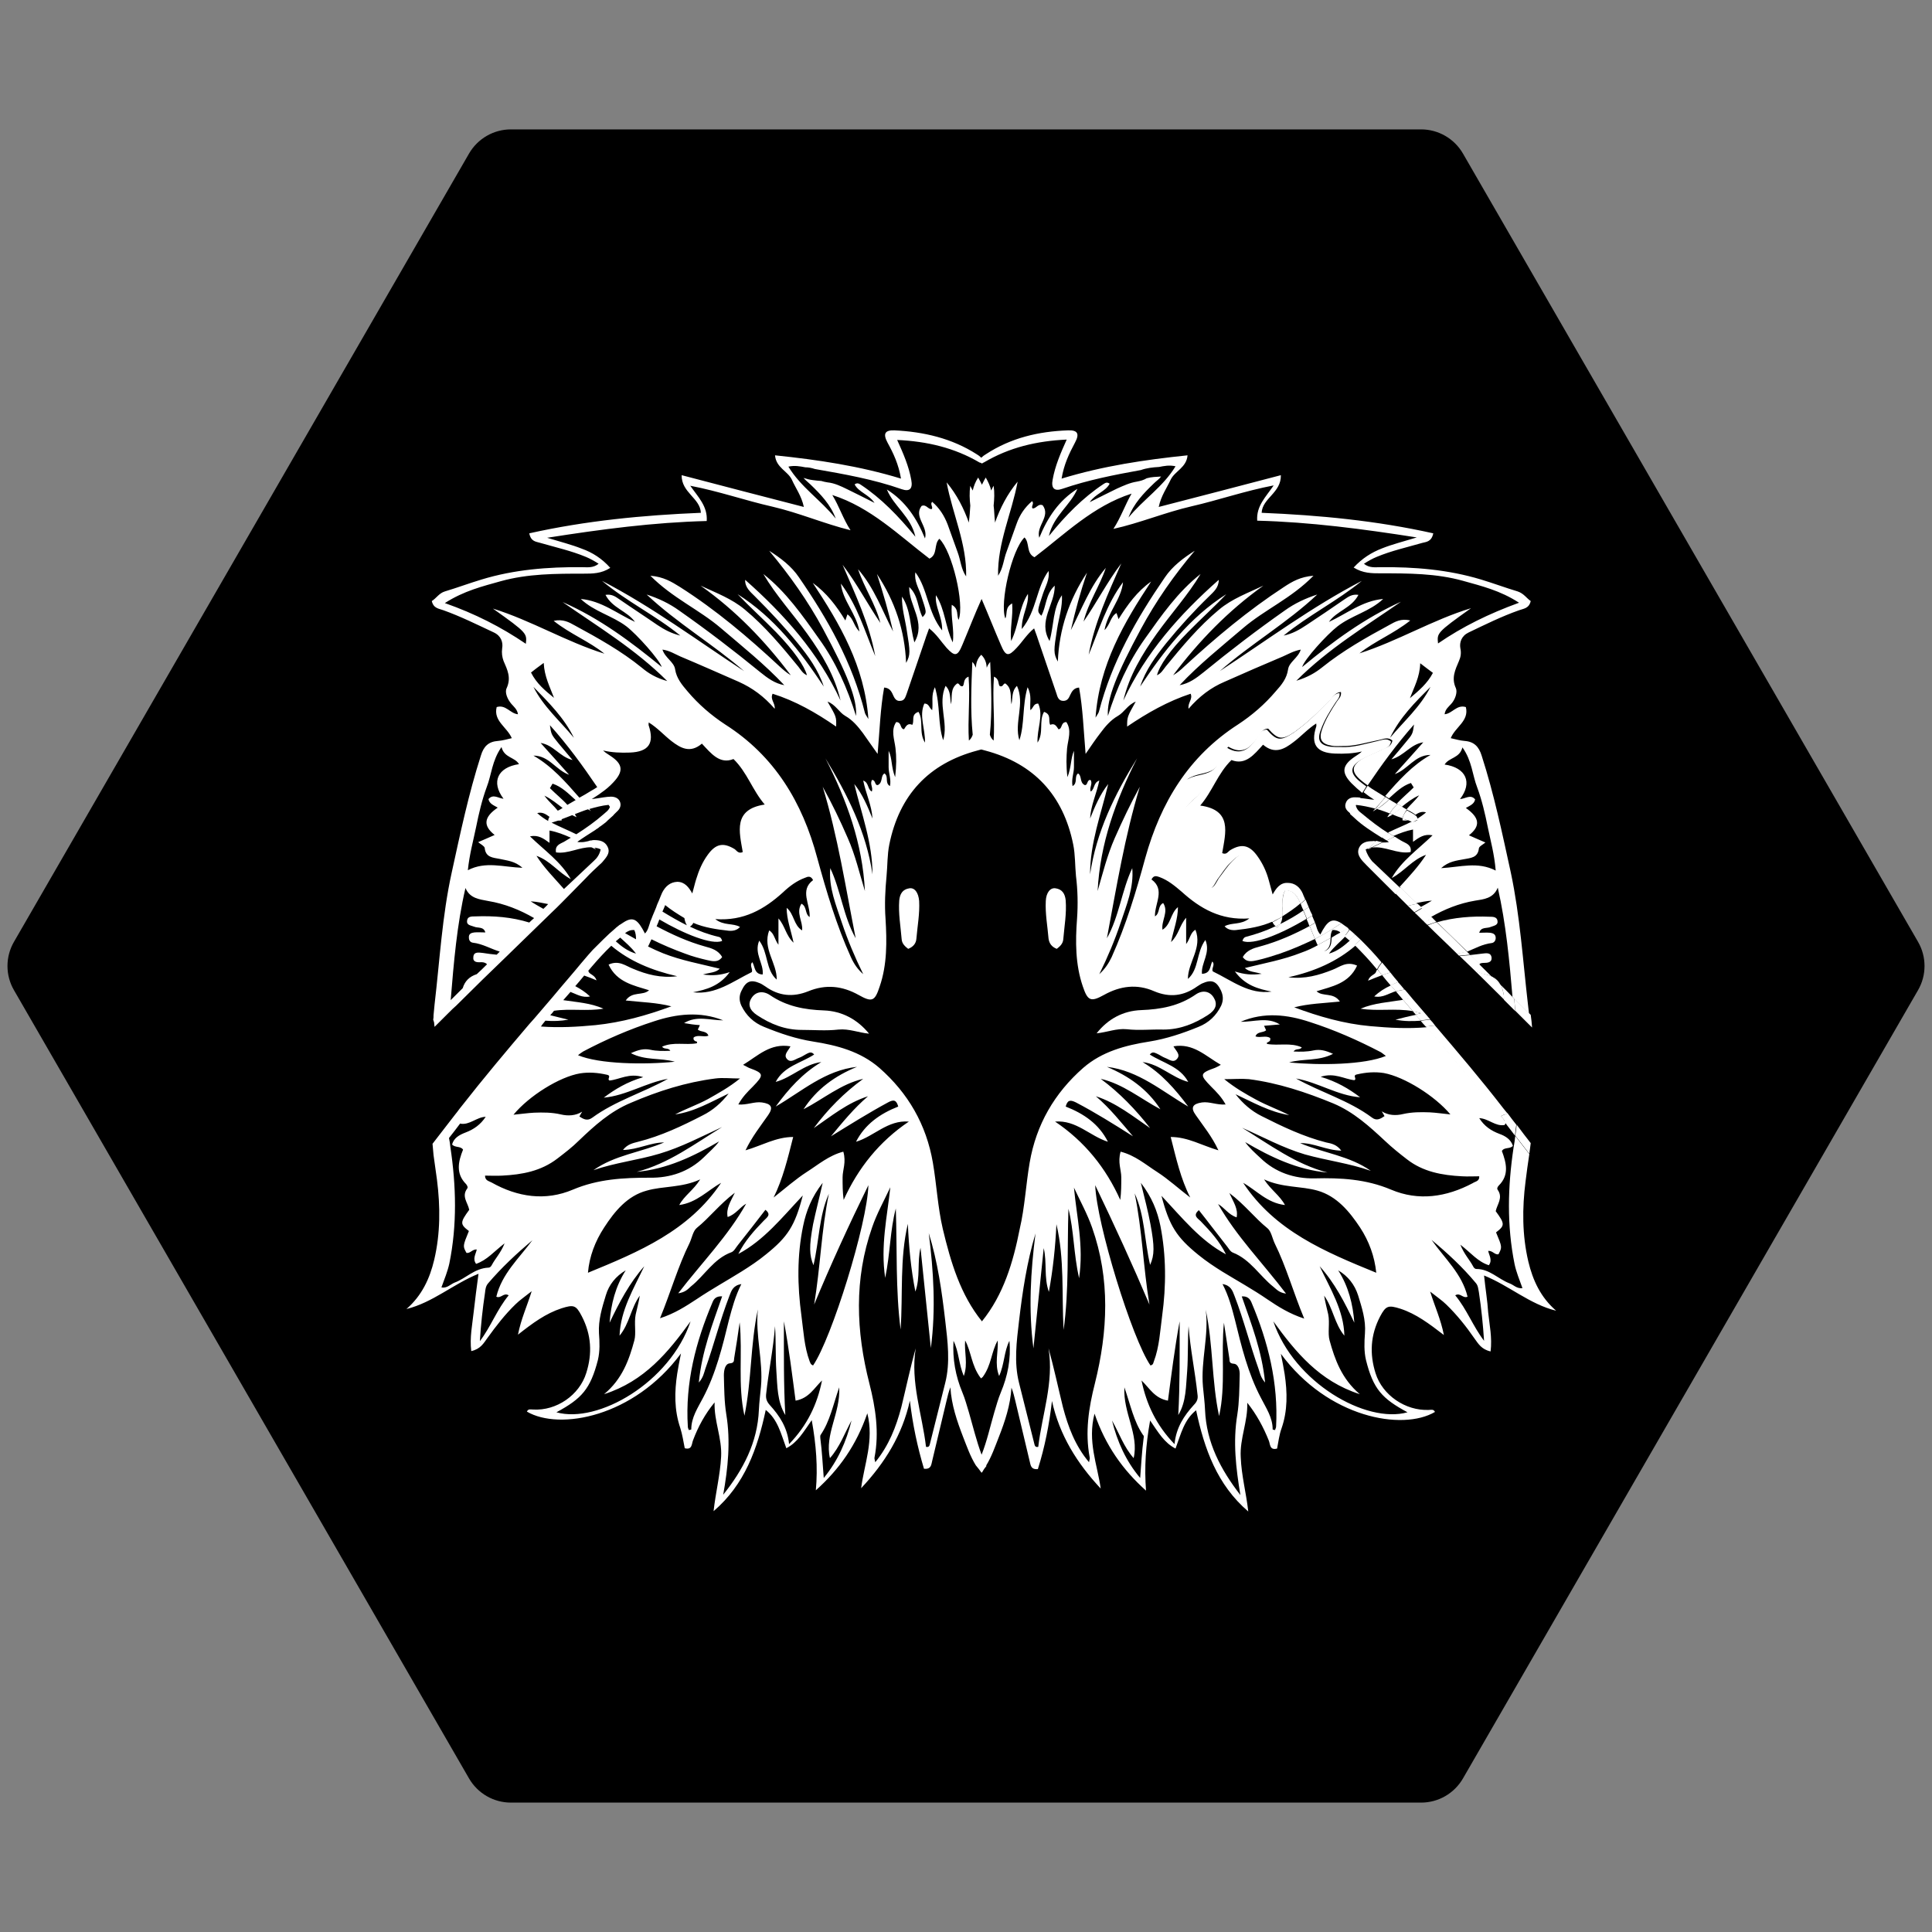 <svg width="40" height="40" viewBox="0 0 40 40" fill="none" xmlns="http://www.w3.org/2000/svg">
<rect x="0" y="0" width="40" height="40" fill="#808080" stroke="none"/>
<path d="M39.711 19.5C39.89 19.809 39.89 20.191 39.711 20.5L30.289 36.821C30.11 37.13 29.78 37.321 29.423 37.321L10.577 37.321C10.22 37.321 9.89 37.13 9.711 36.821L0.289 20.5C0.11 20.191 0.11 19.809 0.289 19.5L9.711 3.179C9.89 2.87 10.22 2.679 10.577 2.679L29.423 2.679C29.78 2.679 30.11 2.87 30.289 3.179L39.711 19.5Z" fill="black"/>
<g clip-path="url(#clip0_86_4415)">
<path d="M29.141 16.983C29.106 16.968 29.07 16.962 29.042 16.947C29.042 16.962 29.035 16.968 29.035 16.983C29.07 16.99 29.106 16.99 29.141 16.983Z" fill="white"/>
<path d="M28.487 20.127C28.466 20.183 28.36 20.19 28.324 20.304C28.424 20.261 28.523 20.226 28.615 20.19C28.58 20.148 28.551 20.113 28.516 20.07C28.502 20.091 28.494 20.105 28.487 20.127Z" fill="white"/>
<path d="M28.324 17.585C28.352 17.57 28.374 17.563 28.402 17.549C28.381 17.549 28.367 17.556 28.345 17.563C28.338 17.563 28.331 17.57 28.324 17.585Z" fill="white"/>
<path d="M28.509 16.749C28.494 16.742 28.487 16.742 28.473 16.742C28.459 16.763 28.438 16.777 28.424 16.799C28.452 16.784 28.48 16.763 28.509 16.749Z" fill="white"/>
<path d="M28.452 20.63C28.637 20.665 28.757 20.559 28.899 20.523C28.864 20.481 28.828 20.438 28.793 20.403C28.672 20.459 28.558 20.53 28.452 20.63Z" fill="white"/>
<path d="M28.836 16.862C28.814 16.855 28.793 16.848 28.772 16.841C28.758 16.869 28.736 16.891 28.722 16.919C28.765 16.905 28.8 16.884 28.836 16.862Z" fill="white"/>
<path d="M28.168 20.884C28.53 20.941 28.892 20.87 29.248 20.934C29.184 20.856 29.113 20.778 29.049 20.7C28.75 20.75 28.452 20.764 28.168 20.884Z" fill="white"/>
<path d="M26.612 18.427C26.533 18.548 26.569 18.682 26.555 18.802C26.548 18.859 26.548 18.916 26.548 18.973C26.683 18.887 26.811 18.802 26.924 18.703C26.867 18.569 26.796 18.434 26.612 18.427Z" fill="white"/>
<path d="M30.718 19.936C30.797 19.936 30.889 19.928 30.882 19.829C30.868 19.709 30.761 19.737 30.683 19.744C30.605 19.751 30.527 19.766 30.441 19.773C30.505 19.836 30.569 19.9 30.633 19.957C30.648 19.943 30.683 19.936 30.718 19.936Z" fill="white"/>
<path d="M28.892 21.111C29.07 21.146 29.241 21.146 29.418 21.132C29.383 21.09 29.347 21.047 29.312 21.012C29.169 21.04 29.027 21.076 28.892 21.111Z" fill="white"/>
<path d="M30.896 20.226C30.953 20.282 31.01 20.339 31.067 20.396C31.031 20.318 30.974 20.261 30.896 20.226Z" fill="white"/>
<path d="M30.882 19.525C30.939 19.518 30.967 19.468 30.967 19.419C30.967 19.341 30.91 19.32 30.854 19.312C30.775 19.305 30.704 19.312 30.626 19.312C30.662 19.185 30.782 19.227 30.861 19.192C30.932 19.164 31.024 19.157 31.003 19.058C30.988 18.98 30.903 18.98 30.839 18.98C30.47 18.965 30.108 18.994 29.752 19.093C29.958 19.291 30.164 19.497 30.378 19.702C30.534 19.638 30.697 19.546 30.882 19.525Z" fill="white"/>
<path d="M23.329 21.309C23.578 21.338 23.833 21.309 24.089 21.316C24.43 21.316 24.729 21.196 25.013 21.012C25.176 20.906 25.212 20.785 25.127 20.651C25.048 20.523 24.899 20.488 24.75 20.594C24.409 20.828 24.032 20.898 23.627 20.913C23.251 20.927 22.938 21.097 22.704 21.394C22.917 21.373 23.116 21.288 23.329 21.309Z" fill="white"/>
<path d="M21.879 19.645C21.943 19.596 22.007 19.539 22.014 19.447C22.036 19.178 22.085 18.916 22.064 18.64C22.05 18.505 21.993 18.413 21.858 18.392C21.744 18.371 21.659 18.484 21.652 18.654C21.638 18.916 21.688 19.178 21.709 19.433C21.723 19.532 21.773 19.603 21.879 19.645Z" fill="white"/>
<path d="M26.086 19.596C25.951 19.631 25.809 19.674 25.73 19.815C25.816 19.936 25.936 19.9 26.036 19.879C26.192 19.843 26.349 19.794 26.498 19.744C26.747 19.659 26.988 19.553 27.223 19.44C27.187 19.355 27.152 19.263 27.116 19.171C26.789 19.348 26.448 19.497 26.086 19.596Z" fill="white"/>
<path d="M26.498 19.135C26.484 19.157 26.47 19.178 26.448 19.199C26.434 19.192 26.42 19.185 26.405 19.178C26.214 19.27 26.008 19.341 25.794 19.397C25.759 19.404 25.738 19.433 25.723 19.482C25.944 19.574 26.519 19.341 27.052 19.022C27.031 18.965 27.009 18.909 26.981 18.852C26.832 18.958 26.668 19.05 26.498 19.135Z" fill="white"/>
<path d="M17.062 20.92C16.657 20.906 16.28 20.835 15.939 20.601C15.79 20.502 15.641 20.537 15.563 20.658C15.477 20.785 15.513 20.913 15.676 21.019C15.954 21.203 16.252 21.323 16.6 21.323C16.856 21.323 17.105 21.345 17.36 21.316C17.581 21.295 17.772 21.38 17.993 21.401C17.751 21.104 17.431 20.934 17.062 20.92Z" fill="white"/>
<path d="M18.824 18.392C18.689 18.413 18.632 18.505 18.618 18.64C18.597 18.909 18.646 19.178 18.668 19.447C18.675 19.539 18.739 19.596 18.803 19.645C18.909 19.603 18.966 19.532 18.973 19.433C18.995 19.171 19.044 18.916 19.03 18.654C19.016 18.484 18.938 18.371 18.824 18.392Z" fill="white"/>
<path d="M28.473 20.028C28.487 20.042 28.494 20.056 28.509 20.07C28.537 20.013 28.566 19.971 28.601 19.928C28.601 19.921 28.594 19.921 28.594 19.914C28.459 19.751 28.317 19.603 28.168 19.454C28.125 19.497 28.09 19.532 28.047 19.567C28.196 19.716 28.338 19.865 28.473 20.028Z" fill="white"/>
<path d="M31.074 20.396C31.109 20.467 31.131 20.552 31.138 20.651C31.138 20.665 31.138 20.686 31.138 20.7C31.216 20.778 31.294 20.856 31.372 20.934C31.365 20.849 31.358 20.764 31.351 20.679C31.259 20.58 31.166 20.488 31.074 20.396Z" fill="white"/>
<path d="M27.94 19.249C27.912 19.298 27.876 19.341 27.834 19.383C27.848 19.397 27.855 19.404 27.869 19.412C27.891 19.433 27.912 19.447 27.933 19.468C27.976 19.433 28.018 19.39 28.054 19.348C28.018 19.312 27.976 19.277 27.94 19.249Z" fill="white"/>
<path d="M30.562 20.113C30.626 20.134 30.676 20.162 30.733 20.169C30.797 20.183 30.846 20.198 30.889 20.226C30.797 20.134 30.711 20.049 30.619 19.957C30.584 19.985 30.562 20.035 30.562 20.113Z" fill="white"/>
<path d="M27.77 19.114C27.592 19.235 27.415 19.341 27.223 19.44C27.23 19.447 27.23 19.461 27.237 19.468C27.251 19.504 27.265 19.539 27.279 19.567C27.372 19.518 27.457 19.468 27.549 19.419C27.549 19.362 27.557 19.305 27.585 19.256C27.649 19.249 27.706 19.27 27.756 19.305C27.812 19.277 27.862 19.249 27.919 19.22C27.855 19.178 27.812 19.142 27.77 19.114Z" fill="white"/>
<path d="M29.61 21.111C29.546 21.118 29.482 21.125 29.411 21.132C29.447 21.175 29.482 21.217 29.518 21.253C29.582 21.245 29.646 21.238 29.71 21.231C29.681 21.189 29.646 21.146 29.61 21.111Z" fill="white"/>
<path d="M27.216 19.079C27.201 19.036 27.18 19.001 27.166 18.958C27.13 18.98 27.095 19.001 27.052 19.029C27.073 19.079 27.095 19.128 27.109 19.171C27.145 19.149 27.187 19.128 27.223 19.107C27.223 19.1 27.223 19.086 27.216 19.079Z" fill="white"/>
<path d="M30.363 19.695C30.299 19.716 30.228 19.737 30.157 19.737C30.171 19.751 30.193 19.773 30.207 19.787C30.285 19.78 30.356 19.773 30.434 19.766C30.413 19.744 30.392 19.723 30.363 19.695Z" fill="white"/>
<path d="M31.081 23.115C31.102 23.15 31.152 23.179 31.145 23.221C31.216 23.32 31.294 23.412 31.365 23.512C31.372 23.434 31.386 23.363 31.393 23.285C31.329 23.207 31.273 23.129 31.209 23.044C31.173 23.087 31.109 23.073 31.081 23.115Z" fill="white"/>
<path d="M26.988 18.852C27.024 18.831 27.059 18.802 27.095 18.781C27.073 18.732 27.052 18.675 27.031 18.625C26.995 18.654 26.967 18.682 26.931 18.71C26.931 18.71 26.931 18.71 26.931 18.718C26.945 18.76 26.967 18.81 26.988 18.852Z" fill="white"/>
<path d="M29.553 19.149C29.56 19.149 29.567 19.142 29.575 19.142C29.631 19.121 29.681 19.107 29.738 19.086C29.709 19.058 29.681 19.029 29.653 19.001C29.603 19.029 29.546 19.065 29.496 19.093C29.518 19.121 29.539 19.135 29.553 19.149Z" fill="white"/>
<path d="M28.452 16.558C28.352 16.551 28.253 16.529 28.153 16.522C28.082 16.629 28.018 16.735 27.947 16.848C27.976 16.877 28.011 16.905 28.04 16.933C28.203 17.089 28.395 17.209 28.608 17.344C28.658 17.316 28.708 17.287 28.757 17.259C28.566 17.139 28.388 17.004 28.21 16.855C28.161 16.813 28.09 16.777 28.068 16.664C28.21 16.678 28.338 16.706 28.473 16.742C28.544 16.664 28.615 16.586 28.679 16.501C28.608 16.459 28.544 16.416 28.473 16.374C28.416 16.338 28.367 16.31 28.317 16.267C28.288 16.31 28.26 16.352 28.232 16.402C28.303 16.459 28.374 16.508 28.452 16.558Z" fill="white"/>
<path d="M28.793 20.403C28.843 20.375 28.899 20.353 28.949 20.332C28.892 20.268 28.835 20.198 28.786 20.134C28.729 20.148 28.672 20.169 28.615 20.19C28.672 20.261 28.729 20.332 28.793 20.403Z" fill="white"/>
<path d="M28.757 17.436C28.708 17.443 28.658 17.443 28.622 17.443C28.551 17.478 28.473 17.514 28.402 17.549C28.672 17.507 28.928 17.691 29.205 17.641C29.233 17.5 29.12 17.464 29.042 17.422C28.985 17.393 28.935 17.358 28.878 17.323C28.821 17.344 28.765 17.372 28.715 17.401C28.729 17.415 28.743 17.429 28.757 17.436Z" fill="white"/>
<path d="M28.772 16.841C28.814 16.77 28.871 16.706 28.928 16.65C28.871 16.614 28.814 16.586 28.765 16.551C28.686 16.622 28.601 16.7 28.509 16.749C28.594 16.777 28.686 16.806 28.772 16.841Z" fill="white"/>
<path d="M29.035 16.94C29.056 16.877 29.084 16.82 29.127 16.763C29.099 16.742 29.063 16.728 29.035 16.706C28.963 16.763 28.899 16.813 28.828 16.862C28.899 16.891 28.971 16.919 29.035 16.94Z" fill="white"/>
<path d="M29.262 17.018C29.29 17.004 29.326 16.983 29.354 16.968C29.347 16.933 29.333 16.905 29.312 16.884C29.255 16.919 29.198 16.962 29.141 16.976C29.184 16.997 29.219 17.011 29.262 17.018Z" fill="white"/>
<path d="M28.899 20.523C28.949 20.58 28.999 20.644 29.049 20.7C29.113 20.693 29.169 20.679 29.233 20.665C29.184 20.608 29.134 20.544 29.084 20.488C29.035 20.495 28.992 20.509 28.942 20.516C28.921 20.516 28.914 20.523 28.899 20.523Z" fill="white"/>
<path d="M28.274 17.585C28.296 17.578 28.317 17.57 28.345 17.563C28.395 17.507 28.445 17.464 28.494 17.422C28.466 17.415 28.438 17.408 28.416 17.415C28.303 17.415 28.196 17.436 28.139 17.549C28.09 17.655 28.139 17.74 28.203 17.818C28.232 17.854 28.267 17.882 28.296 17.917C28.494 18.116 28.694 18.314 28.892 18.512C28.928 18.47 28.963 18.427 28.999 18.392C28.8 18.208 28.608 18.017 28.409 17.832C28.352 17.762 28.303 17.691 28.274 17.585Z" fill="white"/>
<path d="M29.248 20.934C29.269 20.955 29.29 20.983 29.312 21.005C29.347 20.998 29.383 20.983 29.425 20.976C29.369 20.962 29.305 20.948 29.248 20.934Z" fill="white"/>
<path d="M29.283 18.887C29.333 18.859 29.39 18.824 29.439 18.796C29.411 18.767 29.383 18.739 29.347 18.71C29.276 18.725 29.212 18.739 29.148 18.753C29.198 18.803 29.241 18.845 29.283 18.887Z" fill="white"/>
<path d="M26.413 19.178C26.441 19.164 26.469 19.149 26.505 19.135C26.533 19.086 26.548 19.029 26.548 18.98C26.505 19.008 26.462 19.029 26.427 19.05C26.398 19.065 26.377 19.079 26.349 19.093C26.356 19.121 26.377 19.149 26.413 19.178Z" fill="white"/>
<path d="M29.745 19.093C29.688 19.107 29.631 19.128 29.582 19.149C29.575 19.149 29.567 19.157 29.56 19.157C29.759 19.355 29.965 19.546 30.164 19.744C30.235 19.737 30.306 19.723 30.37 19.702C30.157 19.489 29.951 19.291 29.745 19.093Z" fill="white"/>
<path d="M29.248 20.934C29.305 20.948 29.361 20.962 29.418 20.977C29.383 20.983 29.347 20.998 29.305 21.005C29.34 21.047 29.376 21.09 29.411 21.125C29.475 21.118 29.539 21.111 29.61 21.104C29.482 20.955 29.354 20.806 29.226 20.658C29.169 20.672 29.106 20.686 29.042 20.693C29.113 20.778 29.184 20.856 29.248 20.934Z" fill="white"/>
<path d="M28.899 20.523C28.914 20.523 28.928 20.516 28.935 20.516C28.985 20.509 29.027 20.495 29.077 20.488C29.035 20.438 28.992 20.382 28.942 20.332C28.892 20.353 28.835 20.375 28.786 20.403C28.828 20.445 28.864 20.481 28.899 20.523Z" fill="white"/>
<path d="M28.615 20.19C28.672 20.169 28.729 20.155 28.786 20.134C28.729 20.063 28.672 19.999 28.615 19.928C28.58 19.971 28.544 20.02 28.523 20.07C28.544 20.105 28.58 20.148 28.615 20.19Z" fill="white"/>
<path d="M29.361 17.046C29.368 17.011 29.361 16.99 29.361 16.968C29.333 16.99 29.297 17.004 29.269 17.018C29.297 17.032 29.326 17.039 29.361 17.046Z" fill="white"/>
<path d="M31.372 20.927C31.486 21.04 31.607 21.161 31.72 21.274C31.713 21.189 31.706 21.097 31.692 21.012C31.578 20.899 31.465 20.785 31.351 20.672C31.358 20.757 31.365 20.842 31.372 20.927Z" fill="white"/>
<path d="M26.548 18.98C26.555 18.923 26.555 18.866 26.555 18.81C26.569 18.689 26.526 18.562 26.611 18.434C26.803 18.441 26.867 18.576 26.924 18.71C26.96 18.682 26.988 18.654 27.024 18.625C27.009 18.583 26.988 18.548 26.974 18.505C26.917 18.371 26.811 18.279 26.661 18.279C26.505 18.271 26.42 18.392 26.349 18.519C26.32 18.42 26.299 18.328 26.27 18.229C26.221 18.045 26.142 17.875 26.029 17.719C25.865 17.492 25.702 17.464 25.475 17.599C25.425 17.627 25.396 17.705 25.304 17.663C25.375 17.238 25.517 16.77 24.849 16.678C25.105 16.381 25.212 16.013 25.496 15.736C25.787 15.85 25.965 15.623 26.15 15.418C26.391 15.623 26.59 15.51 26.775 15.368C26.938 15.248 27.073 15.092 27.251 14.979C27.251 15.007 27.258 15.021 27.251 15.043C27.13 15.411 27.258 15.588 27.642 15.602C27.826 15.609 28.011 15.602 28.196 15.559C28.146 15.609 28.089 15.637 28.04 15.673C27.784 15.85 27.77 15.998 27.983 16.218C28.054 16.289 28.125 16.352 28.203 16.416C28.232 16.374 28.26 16.331 28.288 16.282C28.239 16.246 28.189 16.211 28.139 16.168C27.94 15.998 27.954 15.864 28.182 15.729C28.317 15.652 28.459 15.602 28.601 15.531C28.679 15.496 28.779 15.474 28.8 15.354C28.715 15.276 28.622 15.319 28.53 15.34C28.274 15.396 28.026 15.482 27.756 15.467C27.684 15.467 27.613 15.467 27.542 15.46C27.329 15.425 27.265 15.326 27.343 15.12C27.414 14.915 27.528 14.731 27.649 14.547C27.684 14.49 27.748 14.441 27.734 14.348C27.62 14.363 27.578 14.448 27.521 14.504C27.329 14.695 27.144 14.894 26.931 15.057C26.881 15.099 26.832 15.134 26.782 15.17C26.512 15.347 26.434 15.34 26.228 15.106C26.121 15.106 26.072 15.191 26.029 15.262C25.88 15.496 25.702 15.659 25.404 15.482C25.254 15.623 25.262 15.843 25.091 15.956C24.927 16.062 24.721 16.034 24.558 16.154C24.608 16.36 24.785 16.253 24.906 16.31C24.828 16.515 24.601 16.593 24.508 16.777C24.572 16.926 24.686 16.869 24.778 16.869C25.127 16.869 25.19 16.933 25.183 17.28C25.176 17.563 25.07 17.825 24.977 18.087C24.942 18.186 24.828 18.321 24.977 18.392C25.098 18.448 25.148 18.293 25.205 18.208C25.297 18.087 25.375 17.953 25.489 17.847C25.709 17.627 25.83 17.641 25.986 17.91C26.1 18.109 26.157 18.328 26.206 18.548C26.242 18.703 26.278 18.866 26.313 19.022C26.32 19.043 26.327 19.072 26.334 19.093C26.363 19.079 26.384 19.065 26.413 19.05C26.462 19.029 26.505 19.001 26.548 18.98Z" fill="white"/>
<path d="M28.509 16.749C28.601 16.692 28.679 16.622 28.764 16.551C28.736 16.537 28.715 16.515 28.686 16.501C28.615 16.579 28.551 16.664 28.48 16.742C28.487 16.742 28.494 16.749 28.509 16.749Z" fill="white"/>
<path d="M27.933 19.242C27.926 19.235 27.919 19.227 27.905 19.22C27.848 19.249 27.798 19.277 27.741 19.305C27.77 19.327 27.805 19.355 27.834 19.383C27.876 19.334 27.912 19.291 27.933 19.242Z" fill="white"/>
<path d="M28.168 19.454C28.132 19.419 28.089 19.383 28.054 19.348C28.011 19.383 27.976 19.426 27.933 19.468C27.969 19.504 28.011 19.539 28.047 19.574C28.089 19.532 28.125 19.497 28.168 19.454Z" fill="white"/>
<path d="M31.081 23.115C31.102 23.073 31.166 23.087 31.209 23.051C31.18 23.016 31.152 22.98 31.123 22.945C30.669 22.357 30.193 21.798 29.709 21.231C29.646 21.238 29.582 21.245 29.518 21.253C30.065 21.89 30.605 22.534 31.123 23.2C31.131 23.207 31.138 23.214 31.145 23.228C31.152 23.179 31.109 23.15 31.081 23.115Z" fill="white"/>
<path d="M28.835 16.862C28.907 16.82 28.971 16.763 29.042 16.707C29.006 16.685 28.971 16.664 28.935 16.643C28.878 16.7 28.821 16.763 28.779 16.834C28.793 16.848 28.814 16.855 28.835 16.862Z" fill="white"/>
<path d="M28.345 17.556C28.366 17.549 28.381 17.549 28.402 17.542C28.473 17.507 28.551 17.471 28.622 17.436C28.573 17.429 28.537 17.422 28.494 17.408C28.445 17.457 28.395 17.507 28.345 17.556Z" fill="white"/>
<path d="M27.414 19.695C27.542 19.638 27.542 19.525 27.549 19.419C27.457 19.468 27.372 19.518 27.279 19.567C27.301 19.624 27.336 19.666 27.414 19.695Z" fill="white"/>
<path d="M31.074 20.396C31.017 20.339 30.96 20.282 30.903 20.226C30.861 20.205 30.804 20.183 30.747 20.169C30.69 20.155 30.633 20.134 30.576 20.113C30.576 20.042 30.591 19.985 30.64 19.957C30.576 19.893 30.512 19.829 30.448 19.773C30.37 19.78 30.299 19.787 30.221 19.794C30.534 20.091 30.839 20.396 31.145 20.7C31.145 20.686 31.145 20.665 31.145 20.651C31.123 20.544 31.109 20.459 31.074 20.396Z" fill="white"/>
<path d="M27.862 16.629C27.834 16.707 27.869 16.77 27.933 16.82C27.94 16.827 27.947 16.834 27.962 16.841C28.026 16.735 28.097 16.629 28.168 16.515C28.132 16.508 28.097 16.508 28.068 16.508C27.976 16.501 27.89 16.537 27.862 16.629Z" fill="white"/>
<path d="M29.297 18.902C29.368 18.965 29.432 19.036 29.503 19.1C29.553 19.065 29.603 19.036 29.66 19.008C29.589 18.937 29.518 18.866 29.447 18.803C29.397 18.831 29.34 18.866 29.29 18.895C29.29 18.895 29.29 18.895 29.297 18.902Z" fill="white"/>
<path d="M29.148 18.753C29.212 18.739 29.283 18.725 29.347 18.71C29.233 18.597 29.113 18.491 28.999 18.378C28.963 18.42 28.928 18.456 28.892 18.498C28.985 18.59 29.07 18.675 29.148 18.753Z" fill="white"/>
<path d="M28.708 17.401C28.765 17.372 28.821 17.351 28.871 17.323C28.835 17.301 28.793 17.273 28.757 17.252C28.708 17.28 28.658 17.301 28.608 17.337C28.644 17.358 28.672 17.379 28.708 17.401Z" fill="white"/>
<path d="M29.141 16.983C29.205 16.969 29.262 16.926 29.312 16.891C29.276 16.855 29.233 16.834 29.191 16.813C29.169 16.799 29.148 16.785 29.127 16.777C29.084 16.827 29.049 16.884 29.035 16.954C29.07 16.954 29.106 16.969 29.141 16.983Z" fill="white"/>
<path d="M31.401 23.285C31.393 23.363 31.386 23.434 31.372 23.512C31.472 23.639 31.564 23.759 31.663 23.887C31.671 23.816 31.685 23.738 31.692 23.667C31.593 23.54 31.493 23.412 31.401 23.285Z" fill="white"/>
<path d="M27.336 19.348C27.272 19.277 27.258 19.192 27.23 19.107C27.194 19.128 27.152 19.149 27.116 19.171C27.152 19.263 27.187 19.348 27.223 19.44C27.415 19.348 27.592 19.235 27.77 19.114C27.578 18.994 27.479 19.065 27.336 19.348Z" fill="white"/>
<path d="M26.498 19.135C26.47 19.149 26.441 19.164 26.405 19.178C26.42 19.185 26.434 19.192 26.448 19.199C26.477 19.178 26.491 19.157 26.498 19.135Z" fill="white"/>
<path d="M27.095 18.781C27.059 18.803 27.024 18.831 26.988 18.852C27.009 18.909 27.038 18.965 27.059 19.022C27.095 19.001 27.13 18.98 27.173 18.951C27.145 18.902 27.116 18.838 27.095 18.781Z" fill="white"/>
<path d="M30.726 26.408C31.251 26.62 31.671 27.003 32.218 27.137C31.898 26.861 31.735 26.507 31.642 26.117C31.514 25.572 31.514 25.013 31.585 24.46C31.607 24.269 31.635 24.085 31.663 23.894C31.564 23.766 31.472 23.646 31.372 23.519C31.365 23.596 31.351 23.681 31.337 23.759C31.216 24.567 31.195 25.367 31.358 26.174C31.393 26.337 31.457 26.493 31.521 26.67C31.401 26.684 31.337 26.599 31.251 26.57C31.017 26.479 30.839 26.273 30.569 26.273C30.534 26.273 30.512 26.245 30.498 26.216C30.427 26.082 30.314 25.969 30.235 25.77C30.456 25.94 30.598 26.124 30.825 26.195C30.903 26.089 30.832 25.997 30.811 25.898C30.903 25.891 30.946 25.983 31.024 25.969C31.102 25.82 31.102 25.82 30.974 25.515C31.159 25.374 31.159 25.338 30.967 25.076C30.996 24.935 31.123 24.8 31.01 24.637C30.988 24.609 31.003 24.574 31.031 24.545C31.251 24.326 31.187 24.078 31.095 23.83C31.145 23.745 31.259 23.795 31.323 23.724C31.28 23.589 31.166 23.519 31.045 23.476C30.875 23.412 30.733 23.32 30.626 23.15C30.818 23.157 30.96 23.327 31.152 23.292C31.166 23.271 31.173 23.257 31.173 23.242C31.166 23.235 31.159 23.228 31.152 23.214C30.64 22.549 30.093 21.911 29.546 21.267C29.155 21.302 28.765 21.281 28.367 21.245C27.827 21.196 27.308 21.047 26.796 20.856C27.095 20.778 27.4 20.771 27.741 20.736C27.606 20.537 27.386 20.644 27.258 20.523C27.571 20.424 27.926 20.367 28.097 19.992C27.876 19.893 27.741 20.02 27.592 20.077C27.308 20.19 27.017 20.275 26.675 20.233C27.215 20.113 27.684 19.907 28.068 19.574C28.033 19.539 27.99 19.504 27.954 19.468C27.827 19.581 27.692 19.695 27.514 19.744C27.62 19.596 27.756 19.497 27.862 19.376C27.834 19.348 27.805 19.32 27.77 19.298C27.699 19.334 27.635 19.369 27.571 19.412C27.564 19.518 27.564 19.631 27.436 19.688C27.365 19.666 27.322 19.617 27.301 19.56C27.187 19.624 27.066 19.681 26.945 19.723C26.569 19.872 26.171 19.943 25.773 20.042C25.866 20.127 25.979 20.12 26.121 20.162C25.915 20.19 25.766 20.176 25.567 20.113C25.78 20.403 26.05 20.474 26.327 20.53C25.858 20.594 25.51 20.304 25.112 20.113C25.07 20.056 25.169 19.971 25.098 19.907C25.048 20.006 25.07 20.155 24.885 20.162C24.864 19.936 25.07 19.73 24.956 19.461C24.764 19.723 24.828 20.063 24.594 20.268C24.594 19.921 24.899 19.624 24.75 19.249C24.643 19.312 24.643 19.433 24.558 19.546V19.001C24.416 19.164 24.409 19.348 24.245 19.504C24.302 19.235 24.388 19.022 24.388 18.781C24.231 18.909 24.245 19.142 24.068 19.249C24.039 19.058 24.203 18.88 24.082 18.696C23.961 18.76 24.025 18.902 23.912 18.973C23.904 18.703 24.132 18.42 23.84 18.208C23.89 18.109 23.954 18.144 24.004 18.158C24.181 18.222 24.324 18.342 24.466 18.463C24.849 18.81 25.276 19.058 25.866 19.015C25.688 19.157 25.496 19.093 25.354 19.178C25.418 19.249 25.503 19.263 25.588 19.256C25.851 19.227 26.121 19.185 26.363 19.072C26.356 19.05 26.349 19.029 26.341 19.001C26.306 18.845 26.27 18.682 26.235 18.526C26.185 18.307 26.128 18.087 26.015 17.889C25.851 17.613 25.738 17.599 25.517 17.825C25.411 17.932 25.326 18.066 25.233 18.186C25.176 18.271 25.127 18.427 25.006 18.371C24.857 18.3 24.97 18.165 25.006 18.066C25.098 17.804 25.212 17.549 25.212 17.259C25.219 16.912 25.155 16.848 24.807 16.848C24.714 16.848 24.601 16.905 24.537 16.756C24.622 16.579 24.857 16.494 24.935 16.289C24.814 16.232 24.636 16.331 24.587 16.133C24.75 16.013 24.956 16.034 25.119 15.935C25.29 15.821 25.29 15.602 25.432 15.46C25.73 15.637 25.901 15.474 26.057 15.241C26.107 15.17 26.15 15.085 26.256 15.085C26.462 15.319 26.548 15.326 26.811 15.149C26.86 15.113 26.91 15.071 26.96 15.035C27.173 14.866 27.358 14.674 27.549 14.483C27.606 14.426 27.649 14.334 27.763 14.327C27.777 14.426 27.713 14.469 27.677 14.526C27.557 14.71 27.443 14.894 27.372 15.099C27.301 15.305 27.358 15.404 27.571 15.439C27.642 15.453 27.713 15.446 27.784 15.446C28.047 15.453 28.303 15.368 28.558 15.319C28.651 15.297 28.743 15.255 28.828 15.333C28.807 15.46 28.701 15.474 28.63 15.51C28.494 15.581 28.345 15.63 28.21 15.708C27.983 15.843 27.969 15.977 28.168 16.147C28.217 16.19 28.267 16.225 28.317 16.26C28.608 15.829 28.914 15.411 29.276 15C29.248 15.198 29.248 15.198 29.099 15.375C29.013 15.482 28.928 15.581 28.807 15.722C29.077 15.644 29.198 15.411 29.468 15.368C29.262 15.602 29.07 15.814 28.878 16.027C29.155 15.928 29.29 15.63 29.617 15.63C29.241 15.843 28.956 16.161 28.679 16.48C28.708 16.494 28.729 16.515 28.757 16.529C28.899 16.402 29.035 16.267 29.212 16.211C29.233 16.239 29.248 16.275 29.269 16.303C29.155 16.416 29.035 16.515 28.921 16.636C28.956 16.657 28.992 16.678 29.027 16.7C29.134 16.614 29.241 16.529 29.383 16.466C29.297 16.579 29.198 16.664 29.12 16.756C29.141 16.77 29.162 16.784 29.184 16.791C29.219 16.813 29.269 16.834 29.305 16.869C29.369 16.827 29.439 16.791 29.525 16.82C29.468 16.869 29.404 16.912 29.34 16.954C29.347 16.976 29.347 17.004 29.34 17.032C29.305 17.025 29.276 17.011 29.241 17.004C29.077 17.089 28.907 17.153 28.736 17.238C28.772 17.259 28.814 17.287 28.85 17.308C28.978 17.252 29.113 17.202 29.255 17.174V17.429C29.383 17.337 29.489 17.259 29.66 17.294C29.361 17.585 29.02 17.818 28.814 18.179C29.07 18.045 29.241 17.797 29.525 17.698C29.369 17.939 29.177 18.144 28.978 18.363C29.091 18.477 29.212 18.583 29.326 18.696C29.432 18.675 29.532 18.654 29.646 18.647C29.567 18.696 29.489 18.739 29.411 18.781C29.482 18.852 29.553 18.923 29.624 18.987C29.909 18.824 30.207 18.703 30.541 18.647C30.718 18.618 30.917 18.604 31.01 18.378C31.18 19.128 31.251 19.886 31.315 20.644C31.429 20.757 31.543 20.87 31.656 20.983C31.649 20.92 31.642 20.863 31.635 20.799C31.529 19.886 31.472 18.973 31.28 18.066C31.102 17.252 30.932 16.438 30.676 15.644C30.619 15.46 30.52 15.354 30.321 15.34C30.228 15.333 30.136 15.305 30.036 15.283C30.129 15.05 30.42 14.929 30.349 14.639C30.157 14.582 30.072 14.773 29.909 14.788C29.923 14.681 29.994 14.632 30.044 14.575C30.129 14.483 30.178 14.334 30.143 14.249C30.044 14.037 30.129 13.867 30.207 13.683C30.242 13.605 30.257 13.52 30.235 13.421C30.214 13.3 30.257 13.166 30.406 13.095C30.747 12.932 31.088 12.762 31.45 12.635C31.543 12.6 31.656 12.6 31.692 12.444C31.607 12.387 31.55 12.288 31.422 12.245C31.166 12.168 30.917 12.075 30.662 11.998C29.98 11.792 29.283 11.736 28.58 11.743C28.473 11.743 28.352 11.764 28.239 11.672C28.338 11.608 28.416 11.566 28.502 11.53C28.807 11.403 29.127 11.332 29.447 11.24C29.525 11.219 29.639 11.219 29.674 11.042C28.502 10.78 27.315 10.666 26.121 10.617C26.136 10.312 26.526 10.206 26.519 9.838C25.659 10.065 24.835 10.277 23.99 10.496C24.039 10.263 24.16 10.1 24.238 9.93C24.324 9.753 24.565 9.682 24.587 9.427C23.698 9.519 22.839 9.647 21.979 9.909C22.029 9.611 22.135 9.392 22.256 9.165C22.355 8.981 22.313 8.903 22.114 8.91C21.503 8.931 20.927 9.066 20.409 9.406C20.373 9.427 20.345 9.448 20.316 9.477C20.288 9.448 20.259 9.427 20.224 9.406C19.705 9.073 19.122 8.939 18.518 8.91C18.32 8.903 18.277 8.981 18.376 9.165C18.497 9.385 18.604 9.611 18.654 9.909C17.794 9.647 16.934 9.519 16.046 9.427C16.067 9.682 16.309 9.753 16.394 9.93C16.472 10.107 16.593 10.263 16.643 10.496C15.797 10.277 14.973 10.065 14.113 9.838C14.106 10.199 14.497 10.312 14.511 10.617C13.317 10.666 12.131 10.78 10.958 11.042C10.994 11.219 11.1 11.212 11.186 11.24C11.505 11.332 11.825 11.403 12.131 11.53C12.216 11.566 12.294 11.608 12.394 11.672C12.28 11.764 12.159 11.743 12.053 11.743C11.349 11.736 10.646 11.792 9.971 11.998C9.715 12.075 9.466 12.168 9.21 12.245C9.09 12.281 9.033 12.387 8.94 12.444C8.976 12.6 9.09 12.6 9.182 12.635C9.537 12.762 9.878 12.932 10.226 13.095C10.376 13.166 10.418 13.3 10.397 13.421C10.383 13.52 10.397 13.605 10.425 13.683C10.504 13.867 10.589 14.03 10.489 14.249C10.447 14.334 10.504 14.476 10.589 14.575C10.639 14.632 10.71 14.688 10.724 14.788C10.56 14.773 10.475 14.582 10.283 14.639C10.212 14.929 10.496 15.05 10.596 15.283C10.504 15.305 10.404 15.333 10.312 15.34C10.113 15.354 10.013 15.453 9.956 15.644C9.701 16.438 9.53 17.252 9.352 18.066C9.154 18.965 9.104 19.886 8.997 20.799C8.99 20.87 8.983 20.948 8.976 21.019C8.976 21.054 8.976 21.083 8.969 21.111C8.976 21.139 8.99 21.161 8.99 21.196C8.99 21.217 8.997 21.238 8.997 21.26C9.097 21.161 9.196 21.061 9.296 20.962C9.345 20.913 9.395 20.863 9.445 20.821C9.807 20.459 10.17 20.105 10.539 19.751C10.546 19.744 10.553 19.737 10.56 19.73C10.852 19.447 11.136 19.171 11.427 18.887C11.555 18.767 11.676 18.64 11.797 18.519C11.91 18.406 12.017 18.293 12.131 18.179C12.223 18.08 12.322 17.988 12.422 17.896C12.457 17.868 12.486 17.832 12.514 17.797C12.578 17.719 12.635 17.634 12.578 17.528C12.521 17.415 12.415 17.393 12.301 17.393C12.28 17.393 12.266 17.393 12.244 17.401C12.237 17.401 12.237 17.401 12.23 17.401C12.216 17.401 12.195 17.408 12.18 17.415C12.138 17.422 12.095 17.436 12.045 17.436C12.031 17.436 12.017 17.436 12.003 17.436C11.989 17.436 11.974 17.436 11.953 17.429C12.081 17.337 12.209 17.259 12.33 17.181L12.337 17.174C12.358 17.16 12.386 17.146 12.408 17.124C12.415 17.117 12.422 17.11 12.429 17.11C12.45 17.096 12.465 17.082 12.486 17.068C12.493 17.061 12.507 17.053 12.514 17.046C12.536 17.032 12.55 17.018 12.564 17.004C12.571 16.997 12.578 16.99 12.585 16.983C12.607 16.962 12.635 16.94 12.656 16.919C12.678 16.898 12.699 16.884 12.713 16.862C12.735 16.841 12.749 16.827 12.77 16.806C12.827 16.756 12.863 16.692 12.841 16.614C12.813 16.522 12.727 16.494 12.649 16.494C12.6 16.494 12.55 16.501 12.5 16.508C12.457 16.515 12.415 16.522 12.365 16.529C12.33 16.537 12.287 16.537 12.252 16.544C12.315 16.501 12.379 16.466 12.443 16.416C12.536 16.352 12.621 16.282 12.699 16.197C12.912 15.97 12.898 15.821 12.642 15.652C12.592 15.616 12.536 15.588 12.486 15.538C12.671 15.581 12.855 15.588 13.04 15.581C13.431 15.566 13.552 15.389 13.431 15.021C13.424 15.007 13.431 14.986 13.431 14.957C13.616 15.071 13.751 15.227 13.907 15.347C14.092 15.489 14.291 15.602 14.532 15.396C14.724 15.602 14.902 15.829 15.186 15.715C15.47 15.991 15.577 16.36 15.833 16.657C15.172 16.756 15.307 17.224 15.378 17.641C15.286 17.684 15.25 17.606 15.207 17.578C14.973 17.436 14.816 17.471 14.653 17.698C14.539 17.854 14.468 18.024 14.412 18.208C14.383 18.3 14.362 18.399 14.333 18.498C14.262 18.371 14.177 18.257 14.021 18.257C13.871 18.264 13.772 18.356 13.708 18.484C13.687 18.534 13.665 18.583 13.644 18.64C13.623 18.689 13.601 18.732 13.587 18.781C13.566 18.838 13.538 18.895 13.516 18.951C13.502 18.987 13.488 19.022 13.474 19.058C13.466 19.072 13.459 19.086 13.459 19.1C13.431 19.178 13.417 19.263 13.353 19.327C13.204 19.036 13.111 18.965 12.905 19.1C12.884 19.114 12.863 19.128 12.841 19.142C12.834 19.142 12.834 19.149 12.827 19.149C12.806 19.164 12.784 19.185 12.756 19.206C12.756 19.206 12.749 19.206 12.749 19.213C12.656 19.291 12.571 19.369 12.486 19.454C12.422 19.518 12.351 19.589 12.287 19.652C12.28 19.659 12.273 19.666 12.273 19.666C12.209 19.737 12.145 19.808 12.081 19.886C12.067 19.9 12.06 19.914 12.045 19.928C11.847 20.169 11.64 20.403 11.441 20.644C11.314 20.792 11.186 20.941 11.065 21.083C11.029 21.125 10.994 21.161 10.958 21.203C10.482 21.762 10.006 22.329 9.551 22.91C9.509 22.959 9.473 23.016 9.431 23.065C9.367 23.15 9.303 23.228 9.239 23.313C9.146 23.434 9.047 23.561 8.955 23.681C8.962 23.759 8.969 23.837 8.976 23.915C8.997 24.085 9.026 24.255 9.047 24.425C9.118 24.984 9.118 25.537 8.99 26.082C8.898 26.471 8.734 26.825 8.415 27.102C8.962 26.967 9.381 26.585 9.907 26.372C9.871 26.641 9.836 26.903 9.807 27.165C9.779 27.427 9.722 27.689 9.757 27.973C9.949 27.93 10.013 27.81 10.091 27.703C10.269 27.456 10.454 27.215 10.674 27.003C10.759 26.918 10.866 26.847 11.008 26.733C10.909 27.052 10.788 27.307 10.724 27.633C11.029 27.392 11.299 27.194 11.626 27.087C11.875 27.009 11.925 27.017 12.045 27.25C12.244 27.633 12.266 28.022 12.138 28.426C11.996 28.886 11.52 29.212 11.037 29.183C10.987 29.183 10.937 29.162 10.909 29.226C11.584 29.622 13.125 29.339 14.099 28.022C14.063 28.192 14.042 28.312 14.021 28.44C13.964 28.815 13.957 29.191 14.085 29.566C14.127 29.7 14.149 29.842 14.177 29.984C14.333 30.026 14.319 29.892 14.348 29.821C14.454 29.538 14.596 29.276 14.795 29.035C14.781 29.424 14.951 29.771 14.93 30.161C14.909 30.543 14.816 30.904 14.774 31.287C15.421 30.734 15.683 29.991 15.854 29.191C16.103 29.389 16.167 29.679 16.28 29.984C16.515 29.863 16.636 29.644 16.806 29.403C16.898 29.913 16.934 30.38 16.891 30.855C17.375 30.423 17.73 29.92 17.957 29.261C18.099 29.828 17.893 30.309 17.829 30.812C18.32 30.288 18.682 29.707 18.838 28.999C18.895 29.488 18.994 29.955 19.13 30.409C19.279 30.423 19.279 30.331 19.3 30.246C19.399 29.828 19.499 29.41 19.599 28.992C19.62 28.9 19.641 28.815 19.677 28.723C19.698 29.084 19.812 29.417 19.94 29.75C20.018 29.948 20.089 30.154 20.203 30.338C20.245 30.387 20.288 30.444 20.323 30.493C20.33 30.486 20.337 30.472 20.345 30.465C20.366 30.423 20.394 30.387 20.423 30.352C20.423 30.352 20.423 30.345 20.416 30.345C20.529 30.161 20.6 29.955 20.678 29.757C20.806 29.431 20.92 29.091 20.941 28.73C20.977 28.822 20.998 28.907 21.02 28.999C21.119 29.417 21.218 29.835 21.318 30.253C21.339 30.331 21.339 30.43 21.488 30.416C21.631 29.962 21.723 29.495 21.78 29.006C21.936 29.715 22.299 30.295 22.789 30.819C22.718 30.316 22.512 29.842 22.661 29.268C22.888 29.927 23.244 30.43 23.727 30.862C23.691 30.38 23.72 29.92 23.812 29.41C23.983 29.658 24.103 29.87 24.338 29.991C24.451 29.686 24.515 29.396 24.764 29.198C24.935 29.998 25.198 30.741 25.844 31.294C25.802 30.911 25.702 30.55 25.688 30.168C25.666 29.785 25.837 29.431 25.823 29.042C26.015 29.283 26.157 29.545 26.27 29.828C26.299 29.899 26.285 30.033 26.441 29.991C26.469 29.849 26.484 29.707 26.533 29.573C26.661 29.205 26.654 28.829 26.597 28.447C26.576 28.327 26.555 28.199 26.519 28.029C27.493 29.353 29.035 29.63 29.709 29.233C29.681 29.169 29.624 29.191 29.582 29.191C29.099 29.212 28.622 28.886 28.48 28.433C28.352 28.029 28.374 27.64 28.573 27.257C28.693 27.031 28.743 27.017 28.992 27.095C29.319 27.201 29.589 27.406 29.894 27.64C29.83 27.314 29.709 27.059 29.61 26.741C29.752 26.854 29.859 26.925 29.944 27.009C30.164 27.222 30.356 27.463 30.527 27.711C30.605 27.817 30.669 27.937 30.861 27.98C30.896 27.696 30.839 27.434 30.811 27.172C30.797 26.939 30.754 26.684 30.726 26.408ZM30.029 23.073C29.873 23.058 29.738 23.037 29.603 23.03C29.418 23.023 29.233 23.023 29.049 23.065C28.899 23.101 28.743 23.094 28.608 23.009C28.622 23.037 28.644 23.065 28.665 23.108C28.58 23.165 28.502 23.214 28.402 23.136C27.926 22.782 27.351 22.619 26.832 22.329C27.287 22.407 27.692 22.683 28.16 22.718C27.926 22.541 27.677 22.393 27.343 22.294C27.628 22.201 27.834 22.343 28.04 22.364C28.104 22.336 27.99 22.265 28.097 22.244C28.281 22.201 28.466 22.187 28.651 22.216C29.077 22.294 29.709 22.69 30.029 23.073ZM27.123 21.161C27.628 21.323 28.111 21.536 28.587 21.784C28.622 21.805 28.651 21.833 28.693 21.862C28.253 22.046 27.322 22.06 26.69 21.996C26.995 21.911 27.294 21.975 27.599 21.819C27.443 21.748 27.329 21.72 27.194 21.748C27.059 21.777 26.924 21.777 26.782 21.77C26.825 21.699 26.91 21.748 26.953 21.685C26.718 21.578 26.469 21.656 26.235 21.614C26.214 21.578 26.249 21.585 26.263 21.571C26.285 21.557 26.306 21.55 26.299 21.493C26.214 21.43 26.1 21.493 25.993 21.458C26.029 21.352 26.15 21.387 26.214 21.331C26.199 21.295 26.185 21.267 26.171 21.238C26.278 21.231 26.384 21.217 26.498 21.21C26.235 21.047 25.958 21.161 25.688 21.154C26.171 20.948 26.654 21.005 27.123 21.161ZM28.779 15.276C28.978 14.858 29.297 14.54 29.617 14.221C29.411 14.632 29.063 14.936 28.779 15.276ZM29.191 14.455C29.276 14.228 29.397 14.016 29.404 13.732C29.525 13.825 29.589 13.874 29.667 13.931C29.553 14.15 29.376 14.299 29.191 14.455ZM30.278 15.474C30.477 15.751 30.484 16.048 30.584 16.303C30.683 16.572 30.747 16.848 30.804 17.131C30.861 17.408 30.939 17.684 30.967 18.024C30.591 17.832 30.235 17.953 29.837 17.974C29.994 17.832 30.157 17.818 30.306 17.79C30.448 17.762 30.598 17.762 30.619 17.563C30.626 17.521 30.704 17.485 30.754 17.443C30.626 17.386 30.52 17.344 30.413 17.294C30.654 17.103 30.64 16.933 30.349 16.728C30.434 16.678 30.52 16.65 30.541 16.551C30.448 16.438 30.342 16.537 30.228 16.544C30.491 16.204 30.356 15.892 29.909 15.829C30.001 15.68 30.221 15.701 30.278 15.474ZM24.672 10.482C25.226 10.355 25.773 10.164 26.37 10.05C26.206 10.291 26.008 10.475 26.029 10.78C27.123 10.808 28.203 10.95 29.333 11.127C29.056 11.212 28.828 11.268 28.615 11.353C28.395 11.438 28.203 11.559 28.026 11.75C28.217 11.87 28.402 11.87 28.58 11.87C29.155 11.87 29.738 11.87 30.292 12.026C30.669 12.132 31.059 12.224 31.45 12.479C30.825 12.706 30.278 12.975 29.773 13.322C29.752 13.109 29.738 13.102 30.456 12.592C29.66 12.833 28.942 13.272 28.146 13.527C28.466 13.272 28.85 13.123 29.198 12.847C29.006 12.798 28.878 12.876 28.765 12.939C28.281 13.201 27.805 13.47 27.372 13.818C27.23 13.931 27.073 14.023 26.839 14.094C27.514 13.421 28.274 12.968 29.006 12.458C28.253 12.798 27.599 13.279 26.96 13.81C27.002 13.655 27.471 13.138 27.692 12.968C27.983 12.741 28.36 12.663 28.637 12.401C28.21 12.437 27.883 12.706 27.514 12.876C27.67 12.649 27.983 12.592 28.125 12.316C27.99 12.295 27.912 12.359 27.827 12.415C27.571 12.592 27.308 12.77 27.052 12.939C26.903 13.039 26.754 13.123 26.576 13.159C27.088 12.741 27.684 12.444 28.196 12.026C27.159 12.564 26.228 13.258 25.254 13.895C25.901 13.329 26.647 12.897 27.272 12.309C27.031 12.387 26.803 12.493 26.597 12.642C26.022 13.046 25.468 13.47 24.921 13.917C24.771 14.037 24.622 14.15 24.423 14.186C24.828 13.754 25.29 13.386 25.738 13.003C26.185 12.621 26.739 12.387 27.194 11.92C26.924 11.941 26.754 12.04 26.583 12.153C25.844 12.635 25.169 13.201 24.523 13.796C24.451 13.867 24.373 13.931 24.288 13.98C24.821 13.272 25.432 12.642 26.157 12.125C25.844 12.274 25.51 12.394 25.24 12.621C24.821 12.968 24.473 13.386 24.132 13.803C24.082 13.867 24.039 13.945 23.954 13.98C24.004 13.782 24.224 13.463 24.594 13.088C24.857 12.819 25.134 12.571 25.389 12.302C24.629 12.784 24.096 13.478 23.606 14.214C23.72 13.867 23.926 13.591 24.146 13.315C24.423 12.975 24.721 12.649 25.034 12.345C25.127 12.252 25.233 12.168 25.233 12.005C24.423 12.72 23.72 13.513 23.258 14.504C23.379 13.987 23.649 13.541 23.947 13.123C24.245 12.706 24.594 12.323 24.857 11.884C24.388 12.252 24.047 12.741 23.705 13.223C23.357 13.711 23.116 14.257 22.938 14.823C22.91 14.476 23.123 13.945 23.62 13.024C23.933 12.444 24.309 11.906 24.736 11.403C24.501 11.552 24.274 11.722 24.117 11.955C23.528 12.812 23.016 13.711 22.753 14.731C22.746 14.759 22.725 14.788 22.682 14.858C22.76 13.761 23.272 12.89 23.833 12.04C23.542 12.245 23.343 12.522 23.158 12.819C23.144 12.77 23.13 12.734 23.116 12.692C22.988 12.77 22.988 12.932 22.867 13.046C22.938 12.67 23.215 12.408 23.251 12.054C22.91 12.508 22.753 13.046 22.54 13.556C22.661 12.89 22.945 12.281 23.215 11.665C22.924 12.047 22.704 12.479 22.434 12.869C22.533 12.472 22.767 12.139 22.895 11.757C22.569 12.139 22.398 12.607 22.171 13.046C22.263 12.642 22.37 12.252 22.505 11.856C22.135 12.415 21.929 13.024 21.901 13.697C21.808 13.527 21.815 13.463 21.886 13.024C21.922 12.791 22 12.564 21.986 12.323C21.794 12.6 21.823 12.939 21.73 13.272C21.481 12.854 21.844 12.514 21.837 12.125C21.645 12.302 21.666 12.557 21.56 12.748C21.467 12.656 21.474 12.656 21.595 12.288C21.645 12.139 21.737 11.991 21.709 11.821C21.453 12.168 21.467 12.642 21.155 13.024C21.148 12.741 21.304 12.536 21.282 12.295C21.091 12.592 21.091 12.961 20.934 13.272C20.906 13.017 20.977 12.762 20.956 12.493C20.799 12.578 20.863 12.706 20.814 12.805C20.693 12.479 20.948 11.382 21.211 11.127C21.325 11.24 21.24 11.452 21.418 11.537C22.05 11.056 22.633 10.475 23.428 10.22C23.293 10.454 23.208 10.709 23.052 10.95C23.599 10.829 24.117 10.61 24.672 10.482ZM16.323 9.661C16.451 9.633 16.564 9.654 16.671 9.675C16.742 9.675 16.806 9.689 16.87 9.71C17.481 9.817 18.085 9.923 18.668 10.128C18.831 10.185 18.902 10.121 18.867 9.937C18.817 9.654 18.703 9.392 18.575 9.109C19.194 9.137 19.762 9.271 20.281 9.576C20.288 9.576 20.302 9.583 20.309 9.583C20.316 9.59 20.323 9.59 20.33 9.597C20.337 9.59 20.345 9.59 20.352 9.583C20.359 9.576 20.373 9.576 20.38 9.569C20.899 9.264 21.46 9.13 22.085 9.101C21.957 9.385 21.844 9.647 21.794 9.93C21.759 10.107 21.83 10.178 21.993 10.121C22.526 9.937 23.073 9.831 23.62 9.732C23.741 9.689 23.869 9.675 23.997 9.668C24.103 9.647 24.21 9.625 24.338 9.654C24.082 10.079 23.663 10.348 23.364 10.716C23.471 10.426 23.677 10.213 23.89 10.008C23.94 9.958 23.997 9.923 24.039 9.866C23.94 9.873 23.84 9.873 23.741 9.902C23.684 9.937 23.613 9.958 23.535 9.972C23.393 9.994 23.258 10.057 23.13 10.114C22.952 10.199 22.775 10.291 22.561 10.397C22.682 10.22 22.888 10.178 22.974 10.015C22.917 9.972 22.881 10.001 22.846 10.022C22.419 10.305 22.057 10.674 21.716 11.098C21.808 10.681 22.164 10.461 22.306 10.121C21.922 10.362 21.688 10.716 21.517 11.134C21.446 10.886 21.759 10.695 21.588 10.461C21.488 10.418 21.453 10.539 21.375 10.525C21.346 10.475 21.418 10.426 21.368 10.376C21.218 10.504 21.112 10.659 21.048 10.843C20.977 11.035 20.913 11.226 20.842 11.417C20.778 11.58 20.771 11.764 20.664 11.92C20.65 11.24 20.948 10.624 21.069 9.972C20.856 10.227 20.707 10.518 20.6 10.822C20.6 10.815 20.6 10.808 20.6 10.801C20.586 10.688 20.586 10.574 20.572 10.468C20.586 10.334 20.593 10.199 20.572 10.057C20.551 10.093 20.536 10.121 20.522 10.156C20.501 10.065 20.458 9.972 20.409 9.887C20.373 9.944 20.352 9.994 20.33 10.036C20.309 9.994 20.288 9.951 20.252 9.887C20.195 9.972 20.16 10.065 20.139 10.156C20.124 10.121 20.103 10.093 20.089 10.057C20.067 10.199 20.075 10.341 20.089 10.468C20.082 10.581 20.075 10.695 20.06 10.801C20.06 10.808 20.06 10.815 20.06 10.822C19.954 10.525 19.812 10.242 19.599 9.987C19.719 10.638 20.018 11.254 20.003 11.934C19.897 11.785 19.89 11.601 19.826 11.431C19.755 11.24 19.691 11.049 19.62 10.858C19.549 10.674 19.449 10.518 19.3 10.39C19.25 10.44 19.321 10.489 19.293 10.539C19.215 10.553 19.179 10.433 19.08 10.475C18.909 10.702 19.222 10.893 19.151 11.148C18.98 10.73 18.746 10.376 18.362 10.135C18.504 10.482 18.86 10.695 18.952 11.113C18.604 10.688 18.248 10.319 17.822 10.036C17.787 10.015 17.751 9.987 17.694 10.029C17.779 10.192 17.986 10.234 18.106 10.412C17.893 10.305 17.716 10.213 17.538 10.128C17.41 10.065 17.275 10.001 17.133 9.987C17.09 9.98 17.048 9.972 17.005 9.958C16.977 9.958 16.948 9.951 16.92 9.951C16.856 9.944 16.792 9.937 16.735 9.923C16.7 9.916 16.671 9.902 16.636 9.895C16.678 9.944 16.735 9.987 16.778 10.029C16.991 10.234 17.197 10.447 17.303 10.737C16.998 10.355 16.579 10.086 16.323 9.661ZM9.857 17.124C9.914 16.841 9.978 16.565 10.077 16.296C10.177 16.041 10.184 15.751 10.383 15.467C10.44 15.694 10.66 15.673 10.745 15.821C10.305 15.885 10.162 16.19 10.425 16.537C10.319 16.529 10.212 16.43 10.113 16.544C10.134 16.643 10.219 16.671 10.305 16.721C10.013 16.919 9.999 17.096 10.241 17.287C10.134 17.337 10.027 17.379 9.9 17.436C9.949 17.478 10.027 17.514 10.035 17.556C10.056 17.755 10.205 17.755 10.347 17.783C10.496 17.818 10.66 17.825 10.816 17.967C10.418 17.953 10.056 17.825 9.686 18.017C9.722 17.677 9.8 17.401 9.857 17.124ZM10.958 19.1C10.596 18.987 10.219 18.958 9.836 18.973C9.765 18.973 9.686 18.973 9.672 19.05C9.651 19.157 9.743 19.157 9.814 19.185C9.892 19.22 10.013 19.178 10.049 19.305C9.971 19.305 9.892 19.298 9.821 19.305C9.757 19.312 9.701 19.334 9.708 19.412C9.708 19.468 9.736 19.511 9.793 19.518C9.985 19.539 10.162 19.645 10.347 19.702C10.326 19.723 10.305 19.744 10.283 19.766C10.191 19.759 10.091 19.744 9.999 19.73C9.921 19.723 9.807 19.695 9.8 19.815C9.786 19.921 9.878 19.928 9.964 19.921C10.02 19.921 10.056 19.936 10.084 19.964C10.013 20.035 9.942 20.105 9.871 20.169C9.715 20.219 9.622 20.318 9.58 20.459C9.495 20.544 9.416 20.622 9.331 20.707C9.395 19.928 9.459 19.149 9.637 18.385C9.729 18.604 9.928 18.618 10.106 18.654C10.447 18.71 10.766 18.838 11.058 19.008C11.008 19.05 10.98 19.079 10.958 19.1ZM11.25 18.817C11.164 18.767 11.072 18.718 10.987 18.661C11.115 18.668 11.235 18.696 11.349 18.718C11.314 18.753 11.285 18.788 11.25 18.817ZM12.244 17.542C12.273 17.556 12.301 17.57 12.337 17.585C12.33 17.57 12.315 17.563 12.308 17.549C12.351 17.556 12.394 17.563 12.436 17.585C12.415 17.691 12.358 17.769 12.294 17.825C12.088 18.017 11.882 18.215 11.676 18.406C11.477 18.179 11.264 17.967 11.107 17.719C11.392 17.818 11.562 18.066 11.818 18.201C11.612 17.84 11.271 17.606 10.973 17.316C11.143 17.28 11.25 17.358 11.377 17.45V17.195C11.534 17.224 11.676 17.28 11.818 17.344C11.768 17.372 11.726 17.401 11.676 17.429C11.598 17.471 11.484 17.5 11.512 17.648C11.761 17.684 11.996 17.535 12.244 17.542ZM10.994 13.924C11.065 13.867 11.129 13.818 11.257 13.725C11.271 14.009 11.385 14.221 11.47 14.448C11.285 14.299 11.107 14.15 10.994 13.924ZM11.882 15.276C11.598 14.929 11.25 14.632 11.044 14.221C11.363 14.547 11.683 14.866 11.882 15.276ZM11.648 16.728C11.612 16.749 11.584 16.77 11.548 16.784C11.47 16.685 11.363 16.6 11.271 16.473C11.42 16.544 11.534 16.643 11.648 16.728ZM11.385 16.317C11.406 16.289 11.42 16.253 11.441 16.225C11.633 16.289 11.768 16.43 11.918 16.565C11.861 16.6 11.804 16.629 11.747 16.664C11.64 16.544 11.505 16.438 11.385 16.317ZM11.377 16.912C11.363 16.933 11.349 16.962 11.349 16.997C11.271 16.954 11.193 16.898 11.122 16.834C11.228 16.806 11.299 16.855 11.377 16.912ZM12.6 16.664C12.607 16.678 12.621 16.692 12.628 16.706C12.6 16.784 12.543 16.813 12.5 16.855C12.322 17.011 12.131 17.146 11.932 17.273C11.761 17.188 11.584 17.117 11.42 17.032C11.47 17.018 11.512 17.004 11.555 16.99C11.584 16.99 11.605 16.99 11.633 16.983C11.633 16.976 11.626 16.968 11.626 16.962C11.697 16.933 11.775 16.905 11.847 16.877C11.875 16.891 11.903 16.905 11.939 16.919C11.925 16.898 11.91 16.877 11.903 16.855C11.996 16.82 12.081 16.784 12.173 16.756C12.195 16.77 12.216 16.777 12.237 16.791C12.223 16.777 12.209 16.763 12.202 16.749C12.33 16.714 12.457 16.678 12.6 16.664ZM12.237 16.374C12.159 16.423 12.074 16.473 11.996 16.515C11.711 16.19 11.427 15.864 11.044 15.644C11.37 15.644 11.505 15.942 11.783 16.041C11.591 15.829 11.406 15.616 11.193 15.382C11.463 15.425 11.584 15.666 11.854 15.736C11.733 15.595 11.648 15.489 11.562 15.389C11.413 15.205 11.413 15.205 11.385 15.014C11.754 15.425 12.067 15.857 12.365 16.296C12.322 16.324 12.28 16.352 12.237 16.374ZM13.289 13.825C12.863 13.478 12.379 13.209 11.896 12.947C11.783 12.883 11.655 12.812 11.463 12.854C11.811 13.131 12.202 13.279 12.514 13.534C11.719 13.286 11.001 12.847 10.205 12.6C10.923 13.109 10.909 13.116 10.887 13.329C10.376 12.982 9.836 12.706 9.21 12.486C9.608 12.231 9.992 12.139 10.368 12.033C10.93 11.877 11.505 11.877 12.081 11.877C12.266 11.877 12.45 11.877 12.635 11.757C12.465 11.566 12.266 11.438 12.045 11.36C11.832 11.275 11.605 11.219 11.328 11.134C12.457 10.957 13.53 10.815 14.632 10.787C14.653 10.482 14.454 10.291 14.291 10.057C14.888 10.171 15.428 10.362 15.989 10.489C16.543 10.617 17.062 10.843 17.609 10.978C17.453 10.737 17.375 10.482 17.232 10.249C18.028 10.504 18.611 11.084 19.243 11.566C19.421 11.481 19.328 11.268 19.449 11.155C19.712 11.41 19.975 12.508 19.847 12.833C19.797 12.741 19.861 12.607 19.705 12.522C19.684 12.791 19.762 13.046 19.726 13.3C19.57 12.982 19.57 12.621 19.378 12.323C19.35 12.564 19.513 12.762 19.506 13.053C19.201 12.67 19.215 12.203 18.952 11.849C18.924 12.026 19.016 12.168 19.066 12.316C19.186 12.684 19.194 12.677 19.101 12.777C18.994 12.578 19.016 12.33 18.824 12.153C18.817 12.543 19.179 12.883 18.931 13.3C18.838 12.968 18.86 12.628 18.675 12.352C18.668 12.592 18.739 12.819 18.774 13.053C18.845 13.492 18.852 13.556 18.76 13.725C18.732 13.046 18.526 12.444 18.156 11.884C18.284 12.274 18.398 12.67 18.49 13.074C18.263 12.635 18.099 12.168 17.765 11.785C17.893 12.168 18.128 12.508 18.227 12.897C17.957 12.5 17.737 12.075 17.445 11.693C17.709 12.309 18 12.918 18.121 13.584C17.907 13.074 17.751 12.536 17.41 12.083C17.445 12.437 17.73 12.699 17.794 13.074C17.673 12.961 17.673 12.805 17.545 12.72C17.531 12.762 17.517 12.798 17.502 12.847C17.318 12.543 17.112 12.274 16.827 12.068C17.389 12.918 17.9 13.789 17.979 14.887C17.936 14.816 17.915 14.788 17.907 14.759C17.645 13.711 17.133 12.812 16.543 11.955C16.387 11.722 16.16 11.552 15.925 11.403C16.351 11.913 16.728 12.444 17.041 13.024C17.538 13.945 17.751 14.476 17.723 14.823C17.545 14.249 17.303 13.704 16.955 13.223C16.614 12.741 16.273 12.252 15.804 11.884C16.067 12.33 16.415 12.706 16.714 13.123C17.019 13.548 17.282 13.987 17.403 14.504C16.941 13.513 16.238 12.72 15.428 12.005C15.421 12.161 15.534 12.252 15.627 12.345C15.939 12.656 16.238 12.975 16.515 13.315C16.735 13.584 16.941 13.867 17.055 14.214C16.564 13.478 16.032 12.784 15.271 12.302C15.527 12.571 15.811 12.826 16.067 13.088C16.437 13.47 16.657 13.789 16.707 13.98C16.621 13.945 16.579 13.867 16.529 13.803C16.188 13.386 15.84 12.968 15.421 12.621C15.15 12.394 14.824 12.274 14.504 12.125C15.236 12.642 15.84 13.272 16.373 13.98C16.287 13.931 16.209 13.86 16.138 13.796C15.492 13.194 14.824 12.628 14.078 12.153C13.907 12.047 13.736 11.941 13.466 11.92C13.921 12.38 14.476 12.621 14.923 13.003C15.371 13.386 15.833 13.754 16.238 14.186C16.039 14.15 15.889 14.037 15.74 13.917C15.193 13.47 14.639 13.046 14.063 12.642C13.857 12.493 13.63 12.387 13.388 12.309C14.014 12.897 14.76 13.336 15.406 13.895C14.433 13.258 13.502 12.564 12.465 12.026C12.969 12.451 13.573 12.741 14.085 13.159C13.907 13.116 13.758 13.039 13.609 12.939C13.353 12.762 13.09 12.592 12.834 12.415C12.749 12.359 12.678 12.295 12.536 12.316C12.678 12.592 12.983 12.649 13.147 12.876C12.777 12.706 12.45 12.437 12.024 12.401C12.301 12.663 12.678 12.748 12.969 12.968C13.189 13.138 13.651 13.655 13.701 13.81C13.062 13.286 12.408 12.798 11.648 12.465C12.379 12.975 13.147 13.435 13.815 14.101C13.587 14.037 13.431 13.945 13.289 13.825ZM15.015 15C14.724 14.809 14.461 14.582 14.234 14.313C14.12 14.179 14.007 14.044 13.978 13.86C13.957 13.704 13.772 13.626 13.715 13.449C13.864 13.47 13.971 13.541 14.085 13.591C14.49 13.761 14.888 13.938 15.293 14.115C15.577 14.242 15.818 14.419 16.039 14.674C16.053 14.554 15.939 14.483 15.996 14.363C16.465 14.511 16.891 14.752 17.311 15.043C17.318 14.844 17.318 14.844 17.133 14.526C17.303 14.589 17.367 14.745 17.502 14.823C17.652 14.908 17.765 15.043 17.865 15.177C17.957 15.305 18.042 15.432 18.17 15.609C18.213 15.113 18.227 14.667 18.305 14.235C18.412 14.242 18.454 14.306 18.49 14.391C18.518 14.455 18.554 14.518 18.632 14.511C18.732 14.511 18.746 14.426 18.774 14.356C18.902 13.98 19.03 13.605 19.158 13.23C19.179 13.159 19.208 13.095 19.236 13.01C19.392 13.131 19.485 13.286 19.599 13.414C19.769 13.598 19.826 13.591 19.925 13.35C20.06 13.031 20.181 12.713 20.323 12.401C20.458 12.713 20.586 13.039 20.721 13.35C20.821 13.591 20.878 13.598 21.048 13.414C21.169 13.286 21.261 13.131 21.41 13.01C21.439 13.095 21.467 13.159 21.488 13.23C21.616 13.605 21.744 13.98 21.872 14.356C21.893 14.426 21.915 14.511 22.014 14.511C22.1 14.511 22.128 14.455 22.156 14.391C22.192 14.313 22.235 14.242 22.341 14.235C22.419 14.667 22.434 15.106 22.476 15.609C22.597 15.432 22.689 15.297 22.782 15.177C22.881 15.043 22.995 14.908 23.144 14.823C23.279 14.745 23.343 14.596 23.514 14.526C23.336 14.844 23.336 14.844 23.336 15.043C23.755 14.759 24.181 14.518 24.651 14.363C24.7 14.476 24.587 14.547 24.608 14.674C24.828 14.419 25.07 14.235 25.354 14.115C25.752 13.938 26.157 13.761 26.562 13.591C26.675 13.541 26.782 13.478 26.931 13.449C26.875 13.626 26.69 13.704 26.668 13.86C26.64 14.051 26.533 14.179 26.413 14.313C26.185 14.582 25.922 14.809 25.631 15C24.608 15.659 24.032 16.614 23.712 17.762C23.521 18.463 23.315 19.149 23.016 19.815C22.952 19.95 22.874 20.063 22.76 20.169C22.931 19.822 23.08 19.468 23.201 19.107C23.322 18.739 23.478 18.378 23.442 17.974C23.222 18.441 23.172 18.973 22.917 19.426C23.116 18.371 23.286 17.316 23.599 16.289C23.407 16.636 23.236 16.997 23.08 17.351C22.924 17.705 22.831 18.08 22.725 18.448C22.775 17.464 23.102 16.565 23.542 15.701C23.08 16.445 22.697 17.224 22.569 18.102C22.569 17.45 22.796 16.855 22.945 16.232C22.775 16.445 22.668 16.7 22.569 16.947C22.583 16.678 22.704 16.43 22.76 16.161C22.633 16.204 22.668 16.338 22.583 16.388C22.547 16.31 22.633 16.218 22.576 16.147C22.497 16.147 22.526 16.267 22.455 16.253C22.348 16.197 22.405 16.069 22.32 16.013C22.235 16.076 22.32 16.211 22.206 16.275C22.178 16.133 22.235 16.006 22.235 15.885C22.235 15.772 22.235 15.659 22.235 15.545C22.164 15.708 22.185 15.878 22.1 16.09C22.071 15.85 22.078 15.673 22.093 15.489C22.114 15.305 22.192 15.12 22.078 14.95C21.957 14.95 22 15.092 21.915 15.099C21.872 15.035 21.837 14.965 21.744 15.007C21.695 14.922 21.78 14.795 21.616 14.738C21.503 14.929 21.616 15.17 21.481 15.375C21.467 15.085 21.609 14.823 21.496 14.568C21.396 14.561 21.396 14.66 21.332 14.703C21.318 14.54 21.368 14.405 21.275 14.228C21.162 14.611 21.218 14.986 21.105 15.326C20.991 14.957 21.226 14.575 21.055 14.2C20.941 14.313 20.97 14.448 20.941 14.582C20.913 14.426 20.963 14.257 20.814 14.15C20.764 14.15 20.771 14.228 20.7 14.207C20.657 14.164 20.7 14.065 20.579 14.009C20.544 14.462 20.6 14.894 20.572 15.333C20.529 15.297 20.508 15.255 20.494 15.212C20.544 14.71 20.522 14.207 20.501 13.704C20.465 13.747 20.444 13.782 20.43 13.825C20.423 13.732 20.401 13.64 20.316 13.556C20.231 13.64 20.21 13.732 20.203 13.825C20.188 13.782 20.167 13.74 20.131 13.704C20.11 14.207 20.089 14.71 20.139 15.212C20.124 15.255 20.103 15.297 20.06 15.333C20.032 14.894 20.089 14.462 20.053 14.009C19.932 14.058 19.975 14.164 19.932 14.207C19.861 14.221 19.869 14.143 19.819 14.15C19.669 14.257 19.719 14.419 19.691 14.582C19.662 14.448 19.691 14.313 19.577 14.2C19.407 14.575 19.641 14.957 19.527 15.326C19.414 14.986 19.471 14.611 19.357 14.228C19.272 14.398 19.321 14.54 19.3 14.703C19.236 14.66 19.236 14.561 19.137 14.568C19.023 14.823 19.158 15.085 19.151 15.375C19.016 15.163 19.13 14.922 19.016 14.738C18.852 14.795 18.938 14.922 18.888 15.007C18.796 14.965 18.76 15.028 18.717 15.099C18.625 15.085 18.675 14.95 18.554 14.95C18.44 15.12 18.518 15.305 18.54 15.489C18.561 15.666 18.561 15.85 18.533 16.09C18.447 15.878 18.476 15.701 18.398 15.545C18.398 15.659 18.398 15.772 18.398 15.885C18.398 16.013 18.454 16.133 18.426 16.275C18.312 16.211 18.405 16.076 18.312 16.013C18.227 16.062 18.284 16.197 18.177 16.253C18.106 16.267 18.135 16.154 18.057 16.147C18 16.225 18.085 16.31 18.049 16.388C17.957 16.338 17.993 16.204 17.872 16.161C17.929 16.438 18.049 16.678 18.064 16.947C17.964 16.7 17.858 16.445 17.687 16.232C17.836 16.848 18.064 17.45 18.064 18.102C17.936 17.224 17.545 16.452 17.09 15.701C17.531 16.565 17.858 17.464 17.907 18.448C17.794 18.08 17.709 17.705 17.552 17.351C17.396 16.99 17.225 16.636 17.033 16.289C17.346 17.316 17.509 18.378 17.716 19.426C17.46 18.973 17.41 18.441 17.19 17.974C17.154 18.378 17.311 18.739 17.431 19.107C17.552 19.468 17.701 19.822 17.872 20.169C17.758 20.07 17.68 19.957 17.616 19.815C17.318 19.157 17.112 18.463 16.92 17.762C16.614 16.614 16.039 15.652 15.015 15ZM13.772 18.739C13.893 18.838 14.028 18.923 14.17 19.008C14.177 19.058 14.191 19.107 14.22 19.157C14.049 19.072 13.879 18.973 13.715 18.873C13.736 18.824 13.758 18.781 13.772 18.739ZM13.481 19.461C13.481 19.454 13.488 19.454 13.488 19.447C13.715 19.56 13.95 19.659 14.184 19.744C14.333 19.801 14.49 19.843 14.646 19.879C14.745 19.9 14.866 19.936 14.951 19.815C14.873 19.674 14.731 19.631 14.596 19.596C14.241 19.497 13.914 19.348 13.594 19.178C13.616 19.128 13.637 19.079 13.651 19.036C14.17 19.341 14.738 19.567 14.951 19.482C14.937 19.426 14.916 19.404 14.88 19.397C14.667 19.348 14.476 19.277 14.284 19.185C14.319 19.164 14.341 19.135 14.355 19.107C14.582 19.206 14.838 19.242 15.086 19.27C15.172 19.277 15.257 19.263 15.321 19.192C15.179 19.107 14.987 19.171 14.809 19.029C15.399 19.072 15.825 18.824 16.209 18.477C16.344 18.349 16.493 18.236 16.671 18.172C16.721 18.151 16.785 18.123 16.834 18.222C16.55 18.434 16.778 18.718 16.763 18.987C16.657 18.916 16.714 18.774 16.593 18.71C16.472 18.902 16.628 19.079 16.607 19.263C16.43 19.157 16.444 18.923 16.287 18.796C16.287 19.036 16.373 19.249 16.43 19.518C16.266 19.362 16.259 19.178 16.117 19.015V19.56C16.032 19.447 16.032 19.327 15.925 19.263C15.783 19.645 16.088 19.936 16.081 20.282C15.847 20.077 15.911 19.73 15.719 19.475C15.605 19.744 15.818 19.95 15.79 20.176C15.612 20.169 15.634 20.013 15.577 19.921C15.506 19.985 15.598 20.07 15.563 20.127C15.172 20.318 14.816 20.601 14.348 20.544C14.625 20.488 14.895 20.417 15.108 20.127C14.916 20.19 14.76 20.205 14.554 20.176C14.696 20.134 14.816 20.141 14.902 20.056C14.504 19.957 14.106 19.886 13.729 19.737C13.623 19.695 13.516 19.645 13.417 19.596C13.445 19.546 13.459 19.504 13.481 19.461ZM14.49 21.224C14.476 21.26 14.461 21.288 14.447 21.316C14.511 21.373 14.632 21.338 14.667 21.444C14.568 21.479 14.447 21.416 14.362 21.479C14.348 21.529 14.376 21.543 14.397 21.557C14.412 21.564 14.447 21.557 14.426 21.6C14.191 21.642 13.943 21.564 13.708 21.67C13.751 21.734 13.836 21.685 13.879 21.755C13.729 21.762 13.594 21.762 13.466 21.734C13.332 21.706 13.218 21.734 13.062 21.805C13.367 21.961 13.665 21.897 13.971 21.982C13.339 22.046 12.408 22.032 11.967 21.847C12.003 21.819 12.038 21.791 12.074 21.77C12.543 21.522 13.033 21.309 13.538 21.146C14.007 20.991 14.49 20.934 14.973 21.125C14.703 21.125 14.426 21.019 14.163 21.182C14.277 21.203 14.383 21.217 14.49 21.224ZM13.133 19.256C13.161 19.312 13.168 19.383 13.168 19.447C13.09 19.404 13.019 19.362 12.941 19.32C12.998 19.277 13.054 19.249 13.133 19.256ZM12.841 19.412C12.841 19.404 12.848 19.404 12.841 19.412C12.948 19.511 13.069 19.61 13.168 19.744C12.998 19.695 12.87 19.596 12.749 19.489C12.784 19.461 12.813 19.433 12.841 19.412ZM11.292 21.132C11.456 21.146 11.612 21.139 11.768 21.111C11.64 21.083 11.512 21.047 11.392 21.019C11.42 20.991 11.449 20.955 11.47 20.927C11.804 20.877 12.152 20.941 12.493 20.884C12.23 20.764 11.939 20.75 11.662 20.707C11.711 20.651 11.761 20.594 11.811 20.537C11.932 20.58 12.053 20.665 12.216 20.63C12.117 20.537 12.017 20.474 11.91 20.417C11.974 20.346 12.031 20.275 12.095 20.198C12.18 20.226 12.266 20.261 12.351 20.297C12.315 20.183 12.209 20.176 12.188 20.12C12.188 20.113 12.18 20.105 12.18 20.098C12.202 20.07 12.23 20.042 12.252 20.013C12.379 19.865 12.514 19.716 12.656 19.581C13.033 19.9 13.495 20.091 14.021 20.212C13.68 20.254 13.388 20.176 13.104 20.056C12.955 19.999 12.813 19.872 12.6 19.971C12.77 20.339 13.125 20.403 13.438 20.502C13.31 20.622 13.09 20.516 12.955 20.714C13.289 20.75 13.601 20.757 13.9 20.835C13.381 21.026 12.87 21.168 12.33 21.224C11.953 21.26 11.576 21.281 11.2 21.253C11.221 21.217 11.257 21.175 11.292 21.132ZM12.01 22.223C12.195 22.194 12.379 22.209 12.564 22.251C12.671 22.272 12.557 22.343 12.621 22.371C12.827 22.35 13.026 22.209 13.317 22.301C12.983 22.4 12.735 22.549 12.5 22.726C12.969 22.683 13.374 22.414 13.829 22.336C13.31 22.626 12.742 22.789 12.259 23.143C12.159 23.214 12.081 23.172 11.996 23.115C12.017 23.073 12.038 23.044 12.053 23.016C11.918 23.101 11.761 23.108 11.612 23.073C11.427 23.03 11.242 23.03 11.058 23.037C10.923 23.044 10.781 23.065 10.631 23.079C10.951 22.69 11.584 22.294 12.01 22.223ZM9.409 26.556C9.324 26.592 9.253 26.677 9.139 26.655C9.203 26.479 9.267 26.323 9.303 26.16C9.466 25.36 9.445 24.552 9.324 23.745C9.317 23.681 9.31 23.625 9.296 23.561C9.374 23.462 9.452 23.363 9.53 23.257V23.264C9.722 23.299 9.864 23.129 10.056 23.122C9.949 23.285 9.807 23.384 9.637 23.448C9.509 23.497 9.395 23.561 9.36 23.696C9.424 23.766 9.537 23.724 9.587 23.802C9.487 24.05 9.431 24.297 9.651 24.517C9.672 24.545 9.694 24.581 9.672 24.609C9.551 24.772 9.686 24.899 9.715 25.048C9.523 25.31 9.523 25.346 9.708 25.487C9.58 25.799 9.58 25.799 9.658 25.94C9.736 25.954 9.779 25.862 9.871 25.869C9.85 25.969 9.779 26.061 9.857 26.167C10.084 26.089 10.226 25.912 10.447 25.742C10.368 25.94 10.255 26.054 10.184 26.188C10.17 26.216 10.148 26.245 10.113 26.245C9.821 26.259 9.644 26.471 9.409 26.556ZM10.276 26.847C10.376 26.889 10.425 26.755 10.532 26.818C10.29 27.109 10.162 27.47 9.935 27.767C9.956 27.427 9.992 27.095 10.042 26.762C10.049 26.698 10.056 26.627 10.106 26.57C10.383 26.245 10.695 25.954 11.022 25.678C10.745 26.054 10.39 26.372 10.276 26.847ZM11.861 24.63C11.292 24.871 10.717 24.786 10.177 24.482C10.127 24.453 10.042 24.446 10.042 24.34C10.162 24.34 10.276 24.347 10.397 24.34C10.809 24.319 11.2 24.248 11.541 23.986C11.697 23.866 11.847 23.752 11.989 23.611C12.308 23.306 12.635 23.009 13.062 22.832C13.623 22.591 14.198 22.407 14.809 22.329C14.966 22.308 15.122 22.329 15.321 22.329C15.094 22.513 14.873 22.633 14.66 22.754C14.44 22.874 14.206 22.952 13.978 23.073C14.383 23.016 14.724 22.811 15.086 22.64C14.937 22.832 14.76 22.988 14.546 23.094C14.12 23.313 13.687 23.519 13.211 23.639C13.104 23.667 12.99 23.689 12.898 23.809C13.211 23.802 13.466 23.653 13.751 23.653C13.268 23.858 12.727 23.915 12.287 24.227C12.735 24.071 13.204 24.021 13.651 23.887C14.106 23.752 14.518 23.533 14.951 23.334C14.383 23.681 13.843 24.092 13.182 24.262C13.808 24.205 14.355 23.943 14.888 23.632C14.795 23.759 14.681 23.851 14.575 23.958C14.262 24.262 13.871 24.39 13.452 24.383C12.905 24.383 12.379 24.411 11.861 24.63ZM15.506 22.109C15.477 22.095 15.449 22.081 15.385 22.046C15.698 21.855 15.946 21.593 16.366 21.663C16.316 21.762 16.223 21.833 16.287 21.918C16.366 22.017 16.458 21.932 16.536 21.904C16.6 21.883 16.657 21.84 16.714 21.812C16.756 21.791 16.806 21.77 16.856 21.833C16.586 22.01 16.23 22.074 16.06 22.4C16.394 22.308 16.65 22.032 17.005 21.989C16.614 22.223 16.323 22.549 16.06 22.91C16.607 22.591 17.083 22.159 17.744 22.088C17.289 22.272 16.905 22.549 16.636 22.966C17.048 22.754 17.41 22.442 17.872 22.336C17.474 22.626 17.14 22.966 16.849 23.356C17.211 23.108 17.545 22.832 17.971 22.697C17.68 22.945 17.445 23.235 17.204 23.526C17.595 23.285 17.979 23.044 18.384 22.825C18.511 22.754 18.561 22.782 18.597 22.91C18.22 23.058 17.907 23.278 17.723 23.639C18.099 23.526 18.376 23.186 18.817 23.221C18.206 23.632 17.765 24.184 17.467 24.843C17.445 24.68 17.445 24.531 17.445 24.375C17.445 24.22 17.524 24.064 17.46 23.844C17.161 23.922 16.941 24.113 16.707 24.262C16.465 24.418 16.252 24.609 16.017 24.793C16.209 24.404 16.309 23.986 16.422 23.54C16.067 23.54 15.776 23.717 15.435 23.816C15.57 23.533 15.747 23.313 15.904 23.087C16.017 22.924 15.968 22.853 15.776 22.825C15.62 22.803 15.47 22.881 15.286 22.867C15.371 22.711 15.477 22.605 15.584 22.499C15.825 22.251 15.818 22.223 15.506 22.109ZM16.842 26.195C16.962 25.685 16.955 25.175 17.161 24.715C17.005 25.473 16.984 26.245 16.856 27.009C17.197 26.188 17.566 25.381 17.979 24.538C17.957 25.338 17.218 27.711 16.834 28.27C16.778 28.249 16.778 28.213 16.763 28.185C16.65 27.881 16.636 27.562 16.593 27.243C16.508 26.62 16.5 25.997 16.628 25.381C16.692 25.069 16.806 24.779 17.033 24.489C16.962 24.807 16.891 25.076 16.834 25.346C16.749 25.806 16.756 25.99 16.842 26.195ZM12.173 26.351C12.202 26.011 12.322 25.7 12.507 25.416C12.727 25.076 12.99 24.758 13.388 24.651C13.729 24.552 14.113 24.595 14.497 24.418C14.355 24.645 14.17 24.751 14.063 24.949C14.426 24.899 14.653 24.645 14.93 24.489C14.262 25.487 13.225 25.919 12.173 26.351ZM11.52 29.24C12.045 28.957 12.223 28.759 12.379 28.157C12.422 27.973 12.415 27.788 12.401 27.604C12.386 27.328 12.465 27.073 12.543 26.818C12.607 26.599 12.749 26.422 12.955 26.301C12.742 26.634 12.649 27.003 12.621 27.385C12.82 26.967 13.033 26.563 13.339 26.216C13.118 26.684 12.848 27.123 12.827 27.654C13.033 27.406 13.062 27.08 13.246 26.825C13.225 26.96 13.189 27.087 13.161 27.215C13.125 27.392 13.175 27.604 13.133 27.753C13.026 28.15 12.884 28.553 12.507 28.865C13.346 28.596 13.836 27.994 14.298 27.357C13.871 28.624 12.379 29.481 11.52 29.24ZM14.554 28.943C14.447 29.148 14.312 29.346 14.312 29.594C14.312 29.601 14.284 29.601 14.262 29.608C14.255 29.587 14.241 29.566 14.241 29.538C14.184 28.631 14.404 27.781 14.753 26.96C14.781 26.889 14.831 26.832 14.951 26.84C14.753 27.413 14.532 27.973 14.468 28.624C14.561 28.518 14.575 28.426 14.603 28.341C14.781 27.845 14.909 27.328 15.101 26.832C15.143 26.719 15.179 26.613 15.349 26.585C15.222 26.84 15.158 27.08 15.094 27.321C14.959 27.873 14.824 28.433 14.554 28.943ZM15.755 28.709C15.74 28.872 15.719 29.028 15.712 29.191C15.683 29.87 15.385 30.43 14.973 30.947C15.072 30.394 15.129 29.842 15.037 29.283C14.994 29.014 14.994 28.744 14.987 28.475C14.987 28.362 15.015 28.235 15.108 28.227C15.207 28.22 15.193 28.171 15.2 28.121C15.243 27.873 15.278 27.626 15.314 27.378C15.378 28.022 15.271 28.674 15.413 29.311C15.563 28.581 15.534 27.838 15.691 27.109C15.634 27.647 15.804 28.178 15.755 28.709ZM15.357 26.323C15.051 26.514 14.731 26.691 14.426 26.896C14.198 27.045 13.971 27.194 13.665 27.293C13.886 26.755 14.035 26.224 14.277 25.735C14.326 25.629 14.348 25.487 14.426 25.423C14.689 25.211 14.895 24.935 15.214 24.694C15.122 24.885 15.03 25.02 15.065 25.197C15.236 25.14 15.314 24.998 15.449 24.921C15.072 25.593 14.532 26.139 14.042 26.776C14.191 26.755 14.241 26.691 14.305 26.634C14.589 26.408 14.774 26.061 15.143 25.926C15.2 25.905 15.236 25.827 15.278 25.777C15.47 25.537 15.655 25.296 15.847 25.048C15.982 25.154 15.868 25.211 15.811 25.275C15.612 25.48 15.421 25.692 15.286 25.962C15.818 25.678 16.188 25.211 16.621 24.751C16.458 25.381 16.309 25.608 15.861 25.969C15.698 26.103 15.527 26.216 15.357 26.323ZM16.337 29.899C16.302 29.552 16.138 29.311 15.939 29.091C15.875 29.021 15.854 28.957 15.861 28.872C15.911 28.397 16.01 27.937 16.046 27.456C16.067 27.767 16.053 28.079 16.074 28.39C16.096 28.695 16.088 29.014 16.259 29.297C16.223 28.659 16.23 28.029 16.23 27.357C16.337 27.93 16.401 28.468 16.472 28.999C16.749 28.95 16.856 28.737 17.019 28.581C16.92 29.077 16.714 29.509 16.337 29.899ZM17.055 30.6C17.033 30.323 17.019 30.047 16.984 29.778C16.984 29.757 16.977 29.722 16.991 29.707C17.183 29.424 17.247 29.091 17.375 28.723C17.403 29.261 17.069 29.693 17.183 30.189C17.389 29.955 17.488 29.672 17.63 29.41C17.524 29.842 17.346 30.246 17.055 30.6ZM19.57 28.631C19.463 29.056 19.357 29.481 19.25 29.906C19.243 29.934 19.229 29.969 19.172 29.955C19.094 29.283 18.845 28.617 18.959 27.916C18.845 28.32 18.76 28.73 18.661 29.134C18.554 29.538 18.405 29.927 18.121 30.274C18.113 30.224 18.099 30.196 18.106 30.175C18.206 29.658 18.128 29.148 18 28.645C17.723 27.562 17.68 26.485 18.057 25.409C18.156 25.119 18.305 24.857 18.433 24.581C18.369 25.19 18.227 25.792 18.327 26.457C18.433 25.947 18.426 25.473 18.547 25.02C18.575 25.855 18.54 26.698 18.646 27.526C18.696 26.797 18.625 26.061 18.796 25.338C18.817 25.813 18.86 26.28 18.952 26.741C19.058 26.443 18.987 26.131 19.058 25.834C19.13 26.528 19.201 27.215 19.272 27.909C19.378 27.109 19.328 26.316 19.229 25.53C19.414 26.124 19.499 26.733 19.57 27.342C19.62 27.774 19.677 28.206 19.57 28.631ZM20.721 28.829C20.664 28.964 20.629 29.099 20.586 29.24C20.501 29.53 20.437 29.828 20.323 30.118C20.217 29.835 20.146 29.538 20.06 29.24C20.018 29.105 19.982 28.964 19.925 28.829C19.783 28.489 19.719 28.135 19.741 27.76C19.854 27.987 19.847 28.235 19.954 28.489C20.046 28.235 19.961 27.994 19.982 27.753C20.11 27.987 20.11 28.263 20.295 28.518C20.302 28.525 20.309 28.532 20.316 28.539C20.323 28.532 20.33 28.518 20.345 28.511C20.529 28.263 20.522 27.987 20.657 27.753C20.671 27.994 20.586 28.235 20.686 28.489C20.799 28.235 20.785 27.987 20.899 27.76C20.934 28.135 20.863 28.489 20.721 28.829ZM20.33 27.357C19.883 26.804 19.684 26.131 19.52 25.445C19.414 24.991 19.392 24.524 19.314 24.071C19.179 23.285 18.803 22.633 18.206 22.109C17.815 21.77 17.332 21.642 16.834 21.564C16.479 21.508 16.145 21.394 15.818 21.26C15.605 21.175 15.449 21.026 15.349 20.821C15.3 20.714 15.3 20.608 15.357 20.502C15.449 20.311 15.548 20.275 15.74 20.36C15.776 20.375 15.811 20.403 15.847 20.424C16.124 20.622 16.415 20.651 16.735 20.523C17.097 20.375 17.438 20.41 17.779 20.601C18.057 20.757 18.113 20.729 18.213 20.424C18.369 19.971 18.362 19.489 18.334 19.022C18.312 18.725 18.327 18.427 18.355 18.137C18.376 17.917 18.369 17.698 18.412 17.485C18.618 16.466 19.222 15.807 20.238 15.538C20.266 15.531 20.288 15.524 20.316 15.517C20.345 15.524 20.366 15.531 20.394 15.538C21.41 15.807 22.014 16.466 22.22 17.485C22.263 17.698 22.256 17.924 22.277 18.137C22.313 18.427 22.32 18.725 22.299 19.022C22.263 19.489 22.263 19.971 22.419 20.424C22.519 20.721 22.583 20.75 22.853 20.601C23.194 20.41 23.542 20.367 23.897 20.523C24.217 20.658 24.508 20.622 24.785 20.424C24.821 20.403 24.857 20.375 24.892 20.36C25.084 20.275 25.183 20.311 25.276 20.502C25.326 20.608 25.333 20.707 25.283 20.821C25.183 21.026 25.027 21.175 24.814 21.26C24.487 21.394 24.146 21.508 23.798 21.564C23.3 21.642 22.817 21.77 22.427 22.109C21.83 22.633 21.453 23.285 21.318 24.071C21.24 24.524 21.218 24.991 21.112 25.445C20.977 26.131 20.778 26.804 20.33 27.357ZM24.757 23.087C24.913 23.313 25.091 23.526 25.226 23.816C24.885 23.717 24.594 23.54 24.238 23.54C24.352 23.986 24.444 24.404 24.643 24.793C24.409 24.616 24.196 24.418 23.954 24.262C23.72 24.113 23.506 23.922 23.201 23.844C23.137 24.064 23.215 24.22 23.215 24.375C23.215 24.524 23.215 24.68 23.194 24.843C22.895 24.177 22.455 23.632 21.844 23.221C22.284 23.186 22.561 23.519 22.938 23.639C22.753 23.271 22.441 23.058 22.064 22.91C22.1 22.782 22.149 22.761 22.277 22.825C22.682 23.037 23.066 23.278 23.457 23.526C23.215 23.242 22.981 22.945 22.689 22.697C23.109 22.832 23.45 23.108 23.812 23.356C23.514 22.973 23.18 22.626 22.789 22.336C23.251 22.442 23.613 22.747 24.025 22.966C23.755 22.549 23.372 22.279 22.917 22.088C23.578 22.166 24.061 22.598 24.601 22.91C24.331 22.549 24.047 22.223 23.656 21.989C24.011 22.032 24.26 22.308 24.601 22.4C24.43 22.081 24.082 22.01 23.805 21.833C23.855 21.77 23.897 21.791 23.947 21.812C24.011 21.84 24.068 21.883 24.125 21.904C24.203 21.932 24.295 22.017 24.373 21.918C24.444 21.833 24.352 21.762 24.295 21.663C24.707 21.593 24.956 21.862 25.276 22.046C25.212 22.081 25.191 22.095 25.155 22.109C24.835 22.223 24.835 22.251 25.077 22.499C25.183 22.605 25.29 22.711 25.375 22.867C25.191 22.881 25.041 22.803 24.885 22.825C24.693 22.853 24.643 22.931 24.757 23.087ZM23.492 24.708C23.705 25.169 23.691 25.678 23.812 26.188C23.904 25.983 23.904 25.806 23.819 25.346C23.769 25.076 23.698 24.807 23.62 24.489C23.848 24.786 23.961 25.069 24.025 25.381C24.146 25.997 24.146 26.62 24.061 27.243C24.018 27.562 24.004 27.881 23.89 28.185C23.876 28.213 23.883 28.256 23.819 28.27C23.435 27.711 22.704 25.331 22.675 24.538C23.08 25.381 23.45 26.188 23.798 27.009C23.67 26.245 23.649 25.466 23.492 24.708ZM22.668 28.645C22.54 29.148 22.462 29.651 22.561 30.175C22.569 30.196 22.554 30.224 22.547 30.274C22.256 29.927 22.114 29.538 22.007 29.134C21.908 28.73 21.823 28.327 21.709 27.916C21.823 28.624 21.574 29.283 21.496 29.955C21.439 29.969 21.425 29.934 21.418 29.906C21.311 29.481 21.204 29.056 21.098 28.631C20.991 28.206 21.048 27.774 21.098 27.349C21.169 26.741 21.261 26.131 21.439 25.537C21.339 26.323 21.29 27.116 21.396 27.916C21.467 27.222 21.538 26.535 21.609 25.841C21.68 26.139 21.609 26.45 21.716 26.747C21.801 26.28 21.851 25.813 21.872 25.346C22.043 26.068 21.979 26.804 22.021 27.534C22.135 26.698 22.093 25.862 22.121 25.027C22.235 25.48 22.227 25.954 22.341 26.464C22.441 25.792 22.291 25.197 22.235 24.588C22.363 24.864 22.512 25.133 22.611 25.416C22.988 26.485 22.938 27.562 22.668 28.645ZM23.677 29.778C23.642 30.047 23.627 30.323 23.606 30.6C23.308 30.246 23.13 29.842 23.023 29.41C23.172 29.672 23.265 29.955 23.471 30.189C23.585 29.693 23.251 29.261 23.279 28.723C23.407 29.091 23.471 29.424 23.663 29.707C23.684 29.722 23.684 29.75 23.677 29.778ZM24.714 29.091C24.515 29.311 24.352 29.552 24.317 29.899C23.94 29.509 23.734 29.07 23.634 28.581C23.798 28.737 23.904 28.95 24.181 28.999C24.253 28.461 24.317 27.93 24.423 27.357C24.423 28.029 24.43 28.659 24.395 29.297C24.565 29.014 24.551 28.695 24.579 28.39C24.601 28.079 24.587 27.767 24.608 27.456C24.643 27.93 24.743 28.397 24.793 28.872C24.807 28.957 24.785 29.021 24.714 29.091ZM24.047 24.758C24.48 25.218 24.849 25.685 25.382 25.969C25.254 25.707 25.063 25.494 24.857 25.282C24.8 25.225 24.686 25.169 24.821 25.055C25.013 25.296 25.198 25.544 25.389 25.785C25.432 25.834 25.468 25.912 25.524 25.933C25.887 26.075 26.079 26.415 26.363 26.641C26.427 26.691 26.477 26.762 26.626 26.783C26.136 26.139 25.596 25.593 25.219 24.928C25.354 25.006 25.432 25.147 25.603 25.204C25.638 25.027 25.539 24.892 25.453 24.701C25.773 24.942 25.979 25.218 26.242 25.43C26.32 25.494 26.341 25.636 26.391 25.742C26.633 26.231 26.775 26.755 27.002 27.3C26.697 27.201 26.462 27.052 26.242 26.903C25.944 26.698 25.624 26.521 25.311 26.33C25.141 26.224 24.97 26.11 24.814 25.983C24.359 25.615 24.21 25.381 24.047 24.758ZM24.949 29.191C24.942 29.028 24.921 28.872 24.906 28.709C24.857 28.171 25.034 27.647 24.963 27.116C25.119 27.845 25.084 28.589 25.24 29.318C25.382 28.681 25.276 28.029 25.34 27.385C25.375 27.633 25.418 27.881 25.453 28.128C25.46 28.185 25.446 28.227 25.546 28.235C25.638 28.242 25.674 28.369 25.666 28.482C25.659 28.752 25.659 29.021 25.617 29.29C25.524 29.849 25.588 30.394 25.681 30.954C25.276 30.43 24.977 29.87 24.949 29.191ZM26.42 29.538C26.42 29.559 26.405 29.58 26.398 29.608C26.377 29.601 26.349 29.601 26.349 29.594C26.349 29.346 26.214 29.155 26.107 28.943C25.837 28.433 25.702 27.873 25.567 27.321C25.503 27.073 25.439 26.832 25.311 26.585C25.482 26.613 25.517 26.719 25.56 26.832C25.752 27.328 25.88 27.845 26.057 28.341C26.086 28.426 26.1 28.518 26.192 28.624C26.128 27.973 25.908 27.413 25.709 26.84C25.83 26.832 25.88 26.896 25.908 26.96C26.256 27.781 26.469 28.638 26.42 29.538ZM29.141 29.24C28.281 29.481 26.789 28.624 26.363 27.357C26.825 27.994 27.315 28.596 28.153 28.865C27.777 28.546 27.635 28.142 27.528 27.753C27.485 27.604 27.535 27.392 27.5 27.215C27.471 27.087 27.436 26.96 27.415 26.825C27.599 27.08 27.628 27.406 27.834 27.654C27.82 27.123 27.542 26.684 27.322 26.216C27.635 26.563 27.841 26.967 28.04 27.385C28.011 27.003 27.919 26.634 27.706 26.301C27.912 26.422 28.047 26.599 28.118 26.818C28.196 27.073 28.281 27.328 28.26 27.604C28.246 27.788 28.239 27.98 28.281 28.157C28.43 28.759 28.615 28.957 29.141 29.24ZM25.738 24.489C26.015 24.645 26.235 24.907 26.604 24.949C26.498 24.751 26.313 24.637 26.171 24.418C26.555 24.595 26.931 24.552 27.279 24.651C27.677 24.765 27.94 25.084 28.16 25.416C28.345 25.7 28.459 26.011 28.494 26.351C27.436 25.919 26.398 25.487 25.738 24.489ZM28.8 24.63C28.281 24.411 27.756 24.383 27.215 24.397C26.796 24.404 26.405 24.276 26.093 23.972C25.986 23.873 25.873 23.773 25.78 23.646C26.313 23.958 26.86 24.22 27.485 24.276C26.825 24.106 26.285 23.696 25.716 23.349C26.15 23.54 26.562 23.766 27.017 23.901C27.471 24.028 27.94 24.085 28.381 24.241C27.94 23.929 27.4 23.873 26.917 23.667C27.201 23.66 27.457 23.816 27.77 23.823C27.677 23.696 27.564 23.674 27.457 23.653C26.988 23.533 26.555 23.327 26.121 23.108C25.908 23.002 25.73 22.846 25.581 22.655C25.944 22.825 26.292 23.023 26.69 23.087C26.469 22.973 26.228 22.888 26.008 22.768C25.787 22.648 25.574 22.527 25.347 22.343C25.546 22.343 25.702 22.329 25.858 22.343C26.462 22.421 27.038 22.612 27.606 22.846C28.026 23.023 28.352 23.32 28.679 23.625C28.821 23.759 28.971 23.88 29.127 24C29.461 24.262 29.859 24.333 30.271 24.354C30.392 24.361 30.505 24.354 30.626 24.354C30.633 24.46 30.541 24.46 30.491 24.496C29.944 24.786 29.369 24.871 28.8 24.63ZM30.129 26.818C30.235 26.755 30.285 26.889 30.384 26.847C30.271 26.372 29.909 26.054 29.639 25.671C29.972 25.947 30.285 26.238 30.555 26.563C30.605 26.62 30.605 26.691 30.619 26.755C30.669 27.087 30.704 27.42 30.726 27.76C30.498 27.463 30.37 27.109 30.129 26.818Z" fill="white"/>
</g>
<defs>
<clipPath id="clip0_86_4415">
<rect width="26.667" height="24.359" fill="white" transform="translate(6.667 7.692)"/>
</clipPath>
</defs>
</svg>
